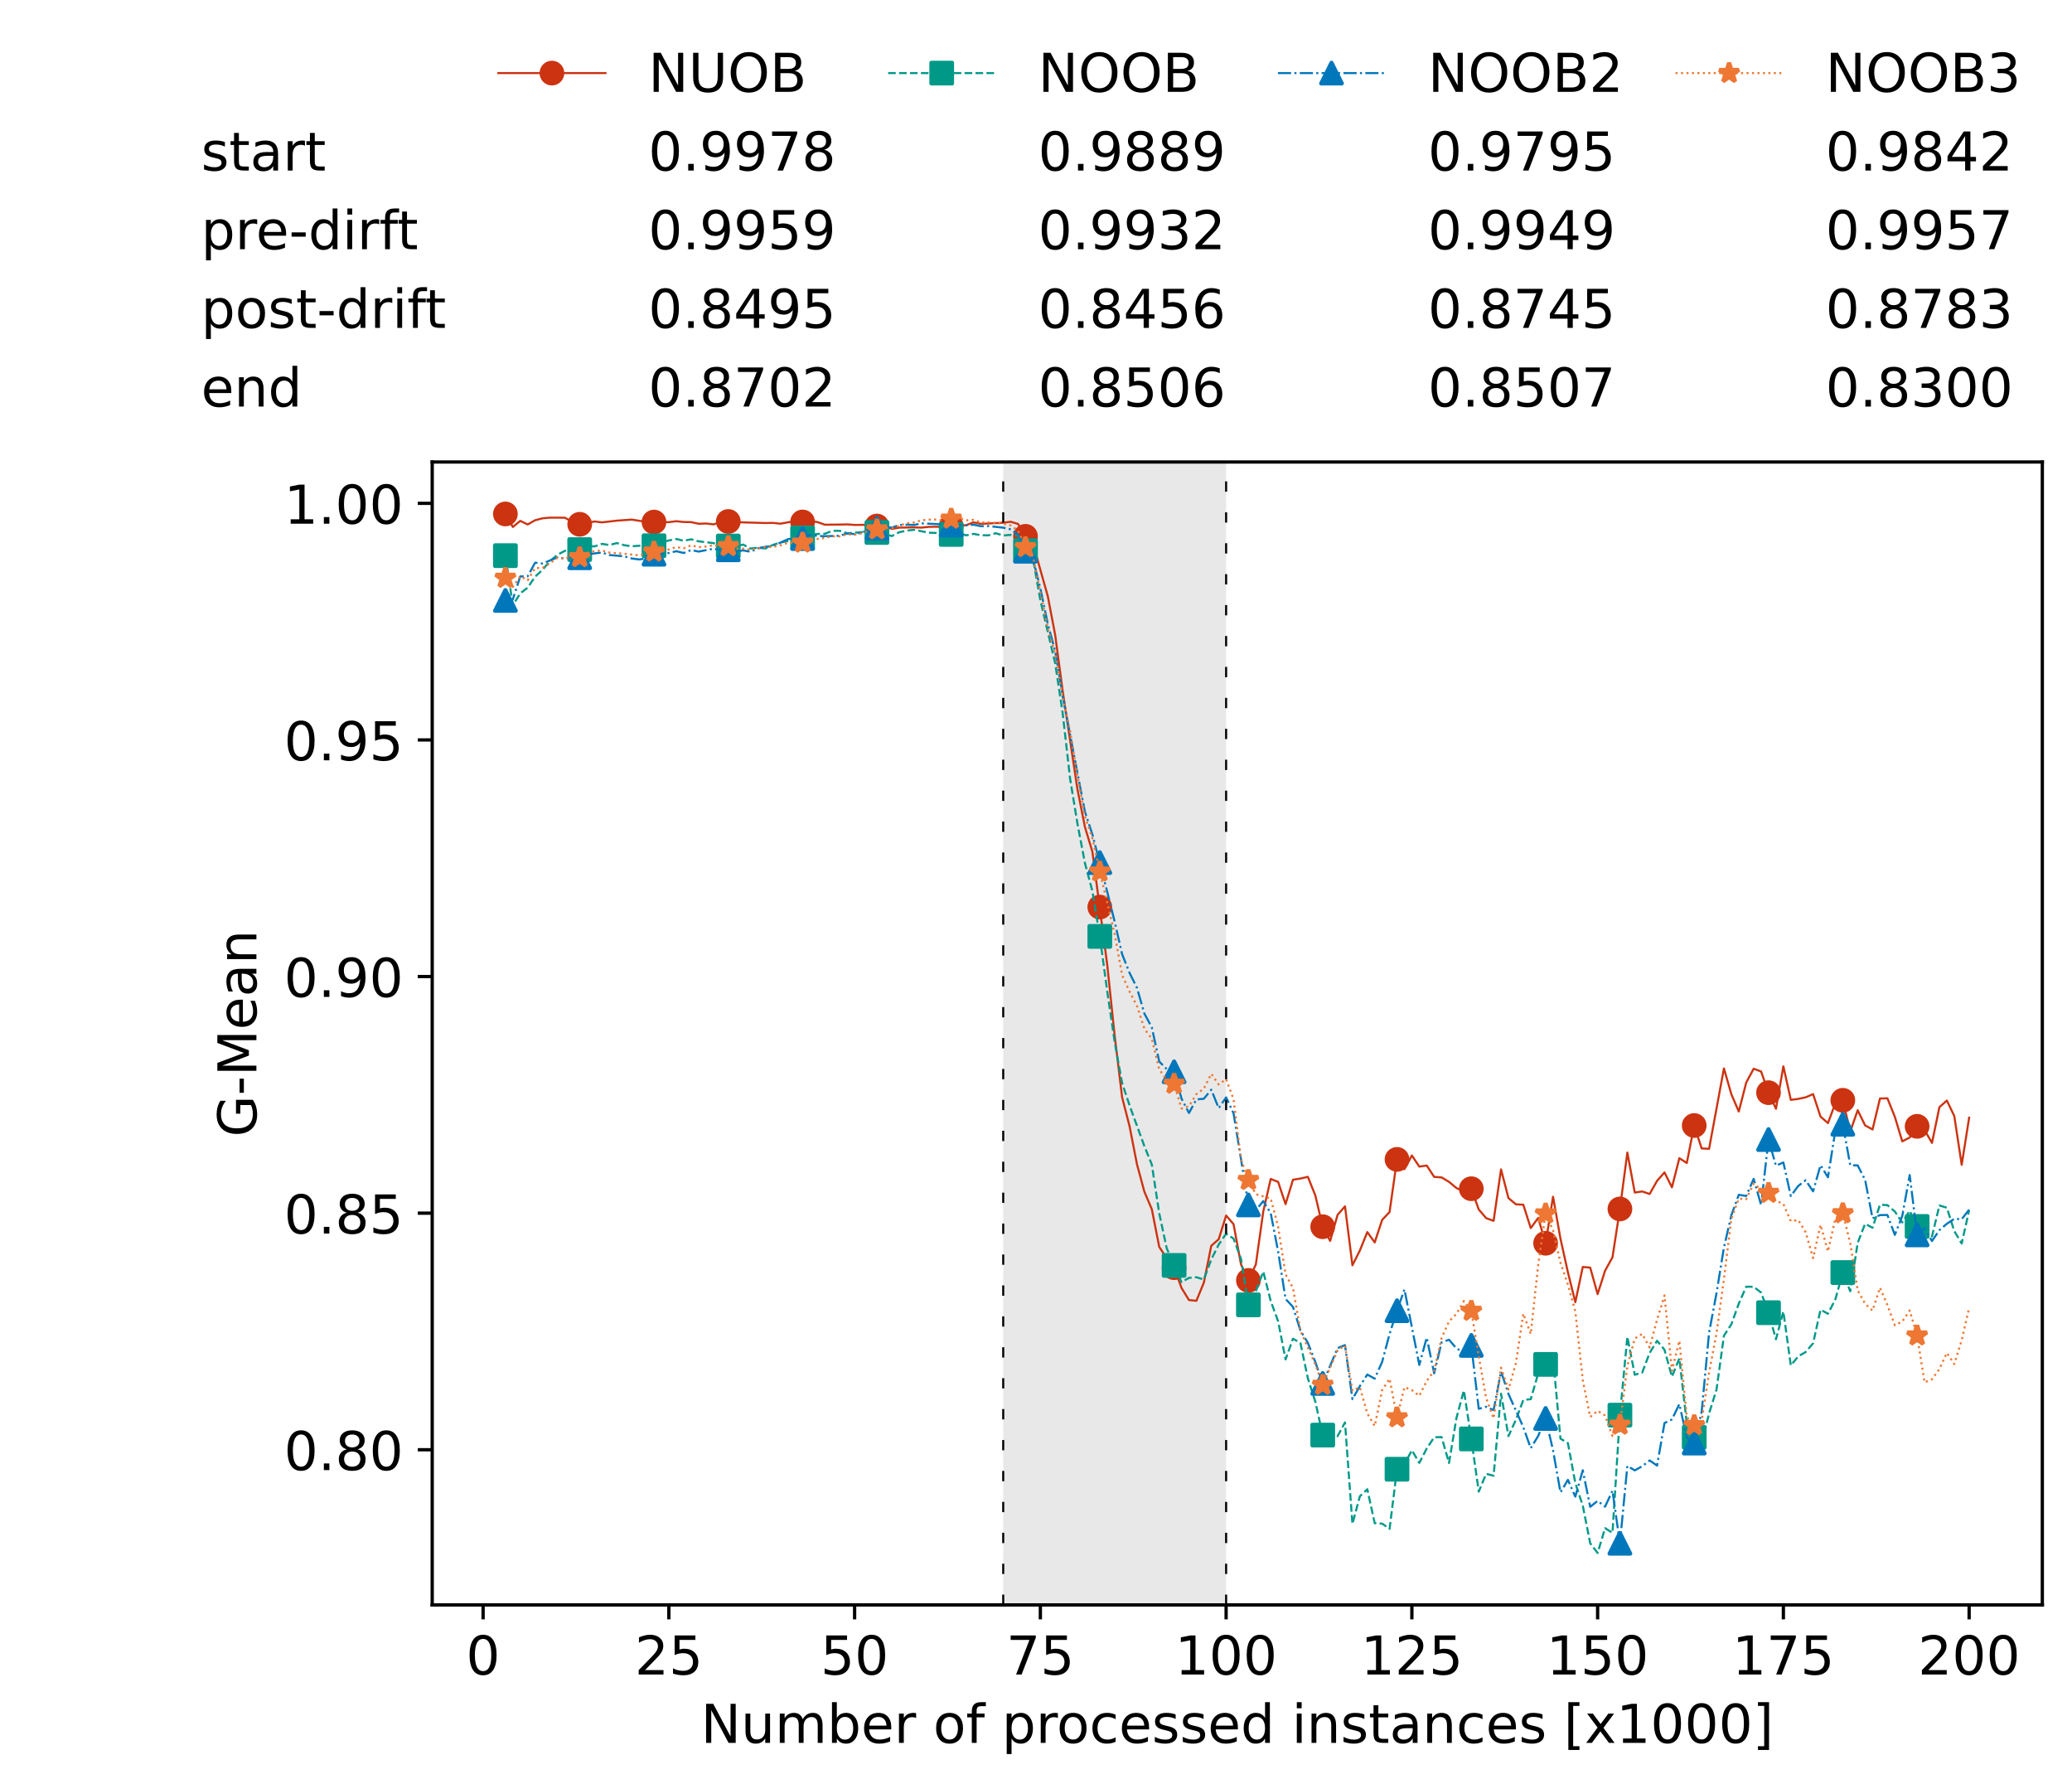 <?xml version="1.0" encoding="utf-8" standalone="no"?>
<!DOCTYPE svg PUBLIC "-//W3C//DTD SVG 1.1//EN"
  "http://www.w3.org/Graphics/SVG/1.1/DTD/svg11.dtd">
<!-- Created with matplotlib (https://matplotlib.org/) -->
<svg height="432.615pt" version="1.1" viewBox="0 0 502.65 432.615" width="502.65pt" xmlns="http://www.w3.org/2000/svg" xmlns:xlink="http://www.w3.org/1999/xlink">
 <defs>
  <style type="text/css">*{stroke-linecap:butt;stroke-linejoin:round;}</style>
 </defs>
 <g id="figure_1">
  <g id="patch_1">
   <path d="M 0 432.615 
L 502.65 432.615 
L 502.65 0 
L 0 0 
z
" style="fill:#ffffff;"/>
  </g>
  <g id="axes_1">
   <g id="patch_2">
    <path d="M 104.85 389.252 
L 495.45 389.252 
L 495.45 112.052 
L 104.85 112.052 
z
" style="fill:#ffffff;"/>
   </g>
   <g id="patch_3">
    <path clip-path="url(#pcb265651cf)" d="M 297.446 389.252 
L 297.446 112.052 
L 243.372 112.052 
L 243.372 389.252 
z
" style="fill:#d3d3d3;opacity:0.5;"/>
   </g>
   <g id="matplotlib.axis_1">
    <g id="xtick_1">
     <g id="line2d_1">
      <defs>
       <path d="M 0 0 
L 0 3.5 
" id="m9a0eec5d77" style="stroke:#000000;stroke-width:0.8;"/>
      </defs>
      <g>
       <use style="stroke:#000000;stroke-width:0.8;" x="117.197" xlink:href="#m9a0eec5d77" y="389.252"/>
      </g>
     </g>
     <g id="text_1">
      <!-- 0 -->
      <g transform="translate(113.061 406.13)scale(0.13 -0.13)">
       <defs>
        <path d="M 31.781 66.406 
Q 24.172 66.406 20.328 58.906 
Q 16.5 51.422 16.5 36.375 
Q 16.5 21.391 20.328 13.891 
Q 24.172 6.391 31.781 6.391 
Q 39.453 6.391 43.281 13.891 
Q 47.125 21.391 47.125 36.375 
Q 47.125 51.422 43.281 58.906 
Q 39.453 66.406 31.781 66.406 
z
M 31.781 74.219 
Q 44.047 74.219 50.516 64.516 
Q 56.984 54.828 56.984 36.375 
Q 56.984 17.969 50.516 8.266 
Q 44.047 -1.422 31.781 -1.422 
Q 19.531 -1.422 13.062 8.266 
Q 6.594 17.969 6.594 36.375 
Q 6.594 54.828 13.062 64.516 
Q 19.531 74.219 31.781 74.219 
z
" id="DejaVuSans-48"/>
       </defs>
       <use xlink:href="#DejaVuSans-48"/>
      </g>
     </g>
    </g>
    <g id="xtick_2">
     <g id="line2d_2">
      <g>
       <use style="stroke:#000000;stroke-width:0.8;" x="162.259" xlink:href="#m9a0eec5d77" y="389.252"/>
      </g>
     </g>
     <g id="text_2">
      <!-- 25 -->
      <g transform="translate(153.988 406.13)scale(0.13 -0.13)">
       <defs>
        <path d="M 19.188 8.297 
L 53.609 8.297 
L 53.609 0 
L 7.328 0 
L 7.328 8.297 
Q 12.938 14.109 22.625 23.891 
Q 32.328 33.688 34.812 36.531 
Q 39.547 41.844 41.422 45.531 
Q 43.312 49.219 43.312 52.781 
Q 43.312 58.594 39.234 62.25 
Q 35.156 65.922 28.609 65.922 
Q 23.969 65.922 18.812 64.312 
Q 13.672 62.703 7.812 59.422 
L 7.812 69.391 
Q 13.766 71.781 18.938 73 
Q 24.125 74.219 28.422 74.219 
Q 39.75 74.219 46.484 68.547 
Q 53.219 62.891 53.219 53.422 
Q 53.219 48.922 51.531 44.891 
Q 49.859 40.875 45.406 35.406 
Q 44.188 33.984 37.641 27.219 
Q 31.109 20.453 19.188 8.297 
z
" id="DejaVuSans-50"/>
        <path d="M 10.797 72.906 
L 49.516 72.906 
L 49.516 64.594 
L 19.828 64.594 
L 19.828 46.734 
Q 21.969 47.469 24.109 47.828 
Q 26.266 48.188 28.422 48.188 
Q 40.625 48.188 47.75 41.5 
Q 54.891 34.812 54.891 23.391 
Q 54.891 11.625 47.562 5.094 
Q 40.234 -1.422 26.906 -1.422 
Q 22.312 -1.422 17.547 -0.641 
Q 12.797 0.141 7.719 1.703 
L 7.719 11.625 
Q 12.109 9.234 16.797 8.062 
Q 21.484 6.891 26.703 6.891 
Q 35.156 6.891 40.078 11.328 
Q 45.016 15.766 45.016 23.391 
Q 45.016 31 40.078 35.438 
Q 35.156 39.891 26.703 39.891 
Q 22.75 39.891 18.812 39.016 
Q 14.891 38.141 10.797 36.281 
z
" id="DejaVuSans-53"/>
       </defs>
       <use xlink:href="#DejaVuSans-50"/>
       <use x="63.623" xlink:href="#DejaVuSans-53"/>
      </g>
     </g>
    </g>
    <g id="xtick_3">
     <g id="line2d_3">
      <g>
       <use style="stroke:#000000;stroke-width:0.8;" x="207.322" xlink:href="#m9a0eec5d77" y="389.252"/>
      </g>
     </g>
     <g id="text_3">
      <!-- 50 -->
      <g transform="translate(199.05 406.13)scale(0.13 -0.13)">
       <use xlink:href="#DejaVuSans-53"/>
       <use x="63.623" xlink:href="#DejaVuSans-48"/>
      </g>
     </g>
    </g>
    <g id="xtick_4">
     <g id="line2d_4">
      <g>
       <use style="stroke:#000000;stroke-width:0.8;" x="252.384" xlink:href="#m9a0eec5d77" y="389.252"/>
      </g>
     </g>
     <g id="text_4">
      <!-- 75 -->
      <g transform="translate(244.113 406.13)scale(0.13 -0.13)">
       <defs>
        <path d="M 8.203 72.906 
L 55.078 72.906 
L 55.078 68.703 
L 28.609 0 
L 18.312 0 
L 43.219 64.594 
L 8.203 64.594 
z
" id="DejaVuSans-55"/>
       </defs>
       <use xlink:href="#DejaVuSans-55"/>
       <use x="63.623" xlink:href="#DejaVuSans-53"/>
      </g>
     </g>
    </g>
    <g id="xtick_5">
     <g id="line2d_5">
      <g>
       <use style="stroke:#000000;stroke-width:0.8;" x="297.446" xlink:href="#m9a0eec5d77" y="389.252"/>
      </g>
     </g>
     <g id="text_5">
      <!-- 100 -->
      <g transform="translate(285.039 406.13)scale(0.13 -0.13)">
       <defs>
        <path d="M 12.406 8.297 
L 28.516 8.297 
L 28.516 63.922 
L 10.984 60.406 
L 10.984 69.391 
L 28.422 72.906 
L 38.281 72.906 
L 38.281 8.297 
L 54.391 8.297 
L 54.391 0 
L 12.406 0 
z
" id="DejaVuSans-49"/>
       </defs>
       <use xlink:href="#DejaVuSans-49"/>
       <use x="63.623" xlink:href="#DejaVuSans-48"/>
       <use x="127.246" xlink:href="#DejaVuSans-48"/>
      </g>
     </g>
    </g>
    <g id="xtick_6">
     <g id="line2d_6">
      <g>
       <use style="stroke:#000000;stroke-width:0.8;" x="342.509" xlink:href="#m9a0eec5d77" y="389.252"/>
      </g>
     </g>
     <g id="text_6">
      <!-- 125 -->
      <g transform="translate(330.102 406.13)scale(0.13 -0.13)">
       <use xlink:href="#DejaVuSans-49"/>
       <use x="63.623" xlink:href="#DejaVuSans-50"/>
       <use x="127.246" xlink:href="#DejaVuSans-53"/>
      </g>
     </g>
    </g>
    <g id="xtick_7">
     <g id="line2d_7">
      <g>
       <use style="stroke:#000000;stroke-width:0.8;" x="387.571" xlink:href="#m9a0eec5d77" y="389.252"/>
      </g>
     </g>
     <g id="text_7">
      <!-- 150 -->
      <g transform="translate(375.164 406.13)scale(0.13 -0.13)">
       <use xlink:href="#DejaVuSans-49"/>
       <use x="63.623" xlink:href="#DejaVuSans-53"/>
       <use x="127.246" xlink:href="#DejaVuSans-48"/>
      </g>
     </g>
    </g>
    <g id="xtick_8">
     <g id="line2d_8">
      <g>
       <use style="stroke:#000000;stroke-width:0.8;" x="432.633" xlink:href="#m9a0eec5d77" y="389.252"/>
      </g>
     </g>
     <g id="text_8">
      <!-- 175 -->
      <g transform="translate(420.226 406.13)scale(0.13 -0.13)">
       <use xlink:href="#DejaVuSans-49"/>
       <use x="63.623" xlink:href="#DejaVuSans-55"/>
       <use x="127.246" xlink:href="#DejaVuSans-53"/>
      </g>
     </g>
    </g>
    <g id="xtick_9">
     <g id="line2d_9">
      <g>
       <use style="stroke:#000000;stroke-width:0.8;" x="477.695" xlink:href="#m9a0eec5d77" y="389.252"/>
      </g>
     </g>
     <g id="text_9">
      <!-- 200 -->
      <g transform="translate(465.289 406.13)scale(0.13 -0.13)">
       <use xlink:href="#DejaVuSans-50"/>
       <use x="63.623" xlink:href="#DejaVuSans-48"/>
       <use x="127.246" xlink:href="#DejaVuSans-48"/>
      </g>
     </g>
    </g>
    <g id="text_10">
     <!-- Number of processed instances [x1000] -->
     <g transform="translate(170.025 422.711)scale(0.13 -0.13)">
      <defs>
       <path d="M 9.812 72.906 
L 23.094 72.906 
L 55.422 11.922 
L 55.422 72.906 
L 64.984 72.906 
L 64.984 0 
L 51.703 0 
L 19.391 60.984 
L 19.391 0 
L 9.812 0 
z
" id="DejaVuSans-78"/>
       <path d="M 8.5 21.578 
L 8.5 54.688 
L 17.484 54.688 
L 17.484 21.922 
Q 17.484 14.156 20.5 10.266 
Q 23.531 6.391 29.594 6.391 
Q 36.859 6.391 41.078 11.031 
Q 45.312 15.672 45.312 23.688 
L 45.312 54.688 
L 54.297 54.688 
L 54.297 0 
L 45.312 0 
L 45.312 8.406 
Q 42.047 3.422 37.719 1 
Q 33.406 -1.422 27.688 -1.422 
Q 18.266 -1.422 13.375 4.438 
Q 8.5 10.297 8.5 21.578 
z
M 31.109 56 
z
" id="DejaVuSans-117"/>
       <path d="M 52 44.188 
Q 55.375 50.25 60.062 53.125 
Q 64.75 56 71.094 56 
Q 79.641 56 84.281 50.016 
Q 88.922 44.047 88.922 33.016 
L 88.922 0 
L 79.891 0 
L 79.891 32.719 
Q 79.891 40.578 77.094 44.375 
Q 74.312 48.188 68.609 48.188 
Q 61.625 48.188 57.562 43.547 
Q 53.516 38.922 53.516 30.906 
L 53.516 0 
L 44.484 0 
L 44.484 32.719 
Q 44.484 40.625 41.703 44.406 
Q 38.922 48.188 33.109 48.188 
Q 26.219 48.188 22.156 43.531 
Q 18.109 38.875 18.109 30.906 
L 18.109 0 
L 9.078 0 
L 9.078 54.688 
L 18.109 54.688 
L 18.109 46.188 
Q 21.188 51.219 25.484 53.609 
Q 29.781 56 35.688 56 
Q 41.656 56 45.828 52.969 
Q 50 49.953 52 44.188 
z
" id="DejaVuSans-109"/>
       <path d="M 48.688 27.297 
Q 48.688 37.203 44.609 42.844 
Q 40.531 48.484 33.406 48.484 
Q 26.266 48.484 22.188 42.844 
Q 18.109 37.203 18.109 27.297 
Q 18.109 17.391 22.188 11.75 
Q 26.266 6.109 33.406 6.109 
Q 40.531 6.109 44.609 11.75 
Q 48.688 17.391 48.688 27.297 
z
M 18.109 46.391 
Q 20.953 51.266 25.266 53.625 
Q 29.594 56 35.594 56 
Q 45.562 56 51.781 48.094 
Q 58.016 40.188 58.016 27.297 
Q 58.016 14.406 51.781 6.484 
Q 45.562 -1.422 35.594 -1.422 
Q 29.594 -1.422 25.266 0.953 
Q 20.953 3.328 18.109 8.203 
L 18.109 0 
L 9.078 0 
L 9.078 75.984 
L 18.109 75.984 
z
" id="DejaVuSans-98"/>
       <path d="M 56.203 29.594 
L 56.203 25.203 
L 14.891 25.203 
Q 15.484 15.922 20.484 11.062 
Q 25.484 6.203 34.422 6.203 
Q 39.594 6.203 44.453 7.469 
Q 49.312 8.734 54.109 11.281 
L 54.109 2.781 
Q 49.266 0.734 44.188 -0.344 
Q 39.109 -1.422 33.891 -1.422 
Q 20.797 -1.422 13.156 6.188 
Q 5.516 13.812 5.516 26.812 
Q 5.516 40.234 12.766 48.109 
Q 20.016 56 32.328 56 
Q 43.359 56 49.781 48.891 
Q 56.203 41.797 56.203 29.594 
z
M 47.219 32.234 
Q 47.125 39.594 43.094 43.984 
Q 39.062 48.391 32.422 48.391 
Q 24.906 48.391 20.391 44.141 
Q 15.875 39.891 15.188 32.172 
z
" id="DejaVuSans-101"/>
       <path d="M 41.109 46.297 
Q 39.594 47.172 37.812 47.578 
Q 36.031 48 33.891 48 
Q 26.266 48 22.188 43.047 
Q 18.109 38.094 18.109 28.812 
L 18.109 0 
L 9.078 0 
L 9.078 54.688 
L 18.109 54.688 
L 18.109 46.188 
Q 20.953 51.172 25.484 53.578 
Q 30.031 56 36.531 56 
Q 37.453 56 38.578 55.875 
Q 39.703 55.766 41.062 55.516 
z
" id="DejaVuSans-114"/>
       <path id="DejaVuSans-32"/>
       <path d="M 30.609 48.391 
Q 23.391 48.391 19.188 42.75 
Q 14.984 37.109 14.984 27.297 
Q 14.984 17.484 19.156 11.844 
Q 23.344 6.203 30.609 6.203 
Q 37.797 6.203 41.984 11.859 
Q 46.188 17.531 46.188 27.297 
Q 46.188 37.016 41.984 42.703 
Q 37.797 48.391 30.609 48.391 
z
M 30.609 56 
Q 42.328 56 49.016 48.375 
Q 55.719 40.766 55.719 27.297 
Q 55.719 13.875 49.016 6.219 
Q 42.328 -1.422 30.609 -1.422 
Q 18.844 -1.422 12.172 6.219 
Q 5.516 13.875 5.516 27.297 
Q 5.516 40.766 12.172 48.375 
Q 18.844 56 30.609 56 
z
" id="DejaVuSans-111"/>
       <path d="M 37.109 75.984 
L 37.109 68.5 
L 28.516 68.5 
Q 23.688 68.5 21.797 66.547 
Q 19.922 64.594 19.922 59.516 
L 19.922 54.688 
L 34.719 54.688 
L 34.719 47.703 
L 19.922 47.703 
L 19.922 0 
L 10.891 0 
L 10.891 47.703 
L 2.297 47.703 
L 2.297 54.688 
L 10.891 54.688 
L 10.891 58.5 
Q 10.891 67.625 15.141 71.797 
Q 19.391 75.984 28.609 75.984 
z
" id="DejaVuSans-102"/>
       <path d="M 18.109 8.203 
L 18.109 -20.797 
L 9.078 -20.797 
L 9.078 54.688 
L 18.109 54.688 
L 18.109 46.391 
Q 20.953 51.266 25.266 53.625 
Q 29.594 56 35.594 56 
Q 45.562 56 51.781 48.094 
Q 58.016 40.188 58.016 27.297 
Q 58.016 14.406 51.781 6.484 
Q 45.562 -1.422 35.594 -1.422 
Q 29.594 -1.422 25.266 0.953 
Q 20.953 3.328 18.109 8.203 
z
M 48.688 27.297 
Q 48.688 37.203 44.609 42.844 
Q 40.531 48.484 33.406 48.484 
Q 26.266 48.484 22.188 42.844 
Q 18.109 37.203 18.109 27.297 
Q 18.109 17.391 22.188 11.75 
Q 26.266 6.109 33.406 6.109 
Q 40.531 6.109 44.609 11.75 
Q 48.688 17.391 48.688 27.297 
z
" id="DejaVuSans-112"/>
       <path d="M 48.781 52.594 
L 48.781 44.188 
Q 44.969 46.297 41.141 47.344 
Q 37.312 48.391 33.406 48.391 
Q 24.656 48.391 19.812 42.844 
Q 14.984 37.312 14.984 27.297 
Q 14.984 17.281 19.812 11.734 
Q 24.656 6.203 33.406 6.203 
Q 37.312 6.203 41.141 7.25 
Q 44.969 8.297 48.781 10.406 
L 48.781 2.094 
Q 45.016 0.344 40.984 -0.531 
Q 36.969 -1.422 32.422 -1.422 
Q 20.062 -1.422 12.781 6.344 
Q 5.516 14.109 5.516 27.297 
Q 5.516 40.672 12.859 48.328 
Q 20.219 56 33.016 56 
Q 37.156 56 41.109 55.141 
Q 45.062 54.297 48.781 52.594 
z
" id="DejaVuSans-99"/>
       <path d="M 44.281 53.078 
L 44.281 44.578 
Q 40.484 46.531 36.375 47.5 
Q 32.281 48.484 27.875 48.484 
Q 21.188 48.484 17.844 46.438 
Q 14.5 44.391 14.5 40.281 
Q 14.5 37.156 16.891 35.375 
Q 19.281 33.594 26.516 31.984 
L 29.594 31.297 
Q 39.156 29.25 43.188 25.516 
Q 47.219 21.781 47.219 15.094 
Q 47.219 7.469 41.188 3.016 
Q 35.156 -1.422 24.609 -1.422 
Q 20.219 -1.422 15.453 -0.562 
Q 10.688 0.297 5.422 2 
L 5.422 11.281 
Q 10.406 8.688 15.234 7.391 
Q 20.062 6.109 24.812 6.109 
Q 31.156 6.109 34.562 8.281 
Q 37.984 10.453 37.984 14.406 
Q 37.984 18.062 35.516 20.016 
Q 33.062 21.969 24.703 23.781 
L 21.578 24.516 
Q 13.234 26.266 9.516 29.906 
Q 5.812 33.547 5.812 39.891 
Q 5.812 47.609 11.281 51.797 
Q 16.75 56 26.812 56 
Q 31.781 56 36.172 55.266 
Q 40.578 54.547 44.281 53.078 
z
" id="DejaVuSans-115"/>
       <path d="M 45.406 46.391 
L 45.406 75.984 
L 54.391 75.984 
L 54.391 0 
L 45.406 0 
L 45.406 8.203 
Q 42.578 3.328 38.25 0.953 
Q 33.938 -1.422 27.875 -1.422 
Q 17.969 -1.422 11.734 6.484 
Q 5.516 14.406 5.516 27.297 
Q 5.516 40.188 11.734 48.094 
Q 17.969 56 27.875 56 
Q 33.938 56 38.25 53.625 
Q 42.578 51.266 45.406 46.391 
z
M 14.797 27.297 
Q 14.797 17.391 18.875 11.75 
Q 22.953 6.109 30.078 6.109 
Q 37.203 6.109 41.297 11.75 
Q 45.406 17.391 45.406 27.297 
Q 45.406 37.203 41.297 42.844 
Q 37.203 48.484 30.078 48.484 
Q 22.953 48.484 18.875 42.844 
Q 14.797 37.203 14.797 27.297 
z
" id="DejaVuSans-100"/>
       <path d="M 9.422 54.688 
L 18.406 54.688 
L 18.406 0 
L 9.422 0 
z
M 9.422 75.984 
L 18.406 75.984 
L 18.406 64.594 
L 9.422 64.594 
z
" id="DejaVuSans-105"/>
       <path d="M 54.891 33.016 
L 54.891 0 
L 45.906 0 
L 45.906 32.719 
Q 45.906 40.484 42.875 44.328 
Q 39.844 48.188 33.797 48.188 
Q 26.516 48.188 22.312 43.547 
Q 18.109 38.922 18.109 30.906 
L 18.109 0 
L 9.078 0 
L 9.078 54.688 
L 18.109 54.688 
L 18.109 46.188 
Q 21.344 51.125 25.703 53.562 
Q 30.078 56 35.797 56 
Q 45.219 56 50.047 50.172 
Q 54.891 44.344 54.891 33.016 
z
" id="DejaVuSans-110"/>
       <path d="M 18.312 70.219 
L 18.312 54.688 
L 36.812 54.688 
L 36.812 47.703 
L 18.312 47.703 
L 18.312 18.016 
Q 18.312 11.328 20.141 9.422 
Q 21.969 7.516 27.594 7.516 
L 36.812 7.516 
L 36.812 0 
L 27.594 0 
Q 17.188 0 13.234 3.875 
Q 9.281 7.766 9.281 18.016 
L 9.281 47.703 
L 2.688 47.703 
L 2.688 54.688 
L 9.281 54.688 
L 9.281 70.219 
z
" id="DejaVuSans-116"/>
       <path d="M 34.281 27.484 
Q 23.391 27.484 19.188 25 
Q 14.984 22.516 14.984 16.5 
Q 14.984 11.719 18.141 8.906 
Q 21.297 6.109 26.703 6.109 
Q 34.188 6.109 38.703 11.406 
Q 43.219 16.703 43.219 25.484 
L 43.219 27.484 
z
M 52.203 31.203 
L 52.203 0 
L 43.219 0 
L 43.219 8.297 
Q 40.141 3.328 35.547 0.953 
Q 30.953 -1.422 24.312 -1.422 
Q 15.922 -1.422 10.953 3.297 
Q 6 8.016 6 15.922 
Q 6 25.141 12.172 29.828 
Q 18.359 34.516 30.609 34.516 
L 43.219 34.516 
L 43.219 35.406 
Q 43.219 41.609 39.141 45 
Q 35.062 48.391 27.688 48.391 
Q 23 48.391 18.547 47.266 
Q 14.109 46.141 10.016 43.891 
L 10.016 52.203 
Q 14.938 54.109 19.578 55.047 
Q 24.219 56 28.609 56 
Q 40.484 56 46.344 49.844 
Q 52.203 43.703 52.203 31.203 
z
" id="DejaVuSans-97"/>
       <path d="M 8.594 75.984 
L 29.297 75.984 
L 29.297 69 
L 17.578 69 
L 17.578 -6.203 
L 29.297 -6.203 
L 29.297 -13.188 
L 8.594 -13.188 
z
" id="DejaVuSans-91"/>
       <path d="M 54.891 54.688 
L 35.109 28.078 
L 55.906 0 
L 45.312 0 
L 29.391 21.484 
L 13.484 0 
L 2.875 0 
L 24.125 28.609 
L 4.688 54.688 
L 15.281 54.688 
L 29.781 35.203 
L 44.281 54.688 
z
" id="DejaVuSans-120"/>
       <path d="M 30.422 75.984 
L 30.422 -13.188 
L 9.719 -13.188 
L 9.719 -6.203 
L 21.391 -6.203 
L 21.391 69 
L 9.719 69 
L 9.719 75.984 
z
" id="DejaVuSans-93"/>
      </defs>
      <use xlink:href="#DejaVuSans-78"/>
      <use x="74.805" xlink:href="#DejaVuSans-117"/>
      <use x="138.184" xlink:href="#DejaVuSans-109"/>
      <use x="235.596" xlink:href="#DejaVuSans-98"/>
      <use x="299.072" xlink:href="#DejaVuSans-101"/>
      <use x="360.596" xlink:href="#DejaVuSans-114"/>
      <use x="401.709" xlink:href="#DejaVuSans-32"/>
      <use x="433.496" xlink:href="#DejaVuSans-111"/>
      <use x="494.678" xlink:href="#DejaVuSans-102"/>
      <use x="529.883" xlink:href="#DejaVuSans-32"/>
      <use x="561.67" xlink:href="#DejaVuSans-112"/>
      <use x="625.146" xlink:href="#DejaVuSans-114"/>
      <use x="664.01" xlink:href="#DejaVuSans-111"/>
      <use x="725.191" xlink:href="#DejaVuSans-99"/>
      <use x="780.172" xlink:href="#DejaVuSans-101"/>
      <use x="841.695" xlink:href="#DejaVuSans-115"/>
      <use x="893.795" xlink:href="#DejaVuSans-115"/>
      <use x="945.895" xlink:href="#DejaVuSans-101"/>
      <use x="1007.418" xlink:href="#DejaVuSans-100"/>
      <use x="1070.895" xlink:href="#DejaVuSans-32"/>
      <use x="1102.682" xlink:href="#DejaVuSans-105"/>
      <use x="1130.465" xlink:href="#DejaVuSans-110"/>
      <use x="1193.844" xlink:href="#DejaVuSans-115"/>
      <use x="1245.943" xlink:href="#DejaVuSans-116"/>
      <use x="1285.152" xlink:href="#DejaVuSans-97"/>
      <use x="1346.432" xlink:href="#DejaVuSans-110"/>
      <use x="1409.811" xlink:href="#DejaVuSans-99"/>
      <use x="1464.791" xlink:href="#DejaVuSans-101"/>
      <use x="1526.314" xlink:href="#DejaVuSans-115"/>
      <use x="1578.414" xlink:href="#DejaVuSans-32"/>
      <use x="1610.201" xlink:href="#DejaVuSans-91"/>
      <use x="1649.215" xlink:href="#DejaVuSans-120"/>
      <use x="1708.395" xlink:href="#DejaVuSans-49"/>
      <use x="1772.018" xlink:href="#DejaVuSans-48"/>
      <use x="1835.641" xlink:href="#DejaVuSans-48"/>
      <use x="1899.264" xlink:href="#DejaVuSans-48"/>
      <use x="1962.887" xlink:href="#DejaVuSans-93"/>
     </g>
    </g>
   </g>
   <g id="matplotlib.axis_2">
    <g id="ytick_1">
     <g id="line2d_10">
      <defs>
       <path d="M 0 0 
L -3.5 0 
" id="m8c742a56f5" style="stroke:#000000;stroke-width:0.8;"/>
      </defs>
      <g>
       <use style="stroke:#000000;stroke-width:0.8;" x="104.85" xlink:href="#m8c742a56f5" y="351.611"/>
      </g>
     </g>
     <g id="text_11">
      <!-- 0.80 -->
      <g transform="translate(68.905 356.55)scale(0.13 -0.13)">
       <defs>
        <path d="M 10.688 12.406 
L 21 12.406 
L 21 0 
L 10.688 0 
z
" id="DejaVuSans-46"/>
        <path d="M 31.781 34.625 
Q 24.75 34.625 20.719 30.859 
Q 16.703 27.094 16.703 20.516 
Q 16.703 13.922 20.719 10.156 
Q 24.75 6.391 31.781 6.391 
Q 38.812 6.391 42.859 10.172 
Q 46.922 13.969 46.922 20.516 
Q 46.922 27.094 42.891 30.859 
Q 38.875 34.625 31.781 34.625 
z
M 21.922 38.812 
Q 15.578 40.375 12.031 44.719 
Q 8.5 49.078 8.5 55.328 
Q 8.5 64.062 14.719 69.141 
Q 20.953 74.219 31.781 74.219 
Q 42.672 74.219 48.875 69.141 
Q 55.078 64.062 55.078 55.328 
Q 55.078 49.078 51.531 44.719 
Q 48 40.375 41.703 38.812 
Q 48.828 37.156 52.797 32.312 
Q 56.781 27.484 56.781 20.516 
Q 56.781 9.906 50.312 4.234 
Q 43.844 -1.422 31.781 -1.422 
Q 19.734 -1.422 13.25 4.234 
Q 6.781 9.906 6.781 20.516 
Q 6.781 27.484 10.781 32.312 
Q 14.797 37.156 21.922 38.812 
z
M 18.312 54.391 
Q 18.312 48.734 21.844 45.562 
Q 25.391 42.391 31.781 42.391 
Q 38.141 42.391 41.719 45.562 
Q 45.312 48.734 45.312 54.391 
Q 45.312 60.062 41.719 63.234 
Q 38.141 66.406 31.781 66.406 
Q 25.391 66.406 21.844 63.234 
Q 18.312 60.062 18.312 54.391 
z
" id="DejaVuSans-56"/>
       </defs>
       <use xlink:href="#DejaVuSans-48"/>
       <use x="63.623" xlink:href="#DejaVuSans-46"/>
       <use x="95.41" xlink:href="#DejaVuSans-56"/>
       <use x="159.033" xlink:href="#DejaVuSans-48"/>
      </g>
     </g>
    </g>
    <g id="ytick_2">
     <g id="line2d_11">
      <g>
       <use style="stroke:#000000;stroke-width:0.8;" x="104.85" xlink:href="#m8c742a56f5" y="294.228"/>
      </g>
     </g>
     <g id="text_12">
      <!-- 0.85 -->
      <g transform="translate(68.905 299.167)scale(0.13 -0.13)">
       <use xlink:href="#DejaVuSans-48"/>
       <use x="63.623" xlink:href="#DejaVuSans-46"/>
       <use x="95.41" xlink:href="#DejaVuSans-56"/>
       <use x="159.033" xlink:href="#DejaVuSans-53"/>
      </g>
     </g>
    </g>
    <g id="ytick_3">
     <g id="line2d_12">
      <g>
       <use style="stroke:#000000;stroke-width:0.8;" x="104.85" xlink:href="#m8c742a56f5" y="236.845"/>
      </g>
     </g>
     <g id="text_13">
      <!-- 0.90 -->
      <g transform="translate(68.905 241.784)scale(0.13 -0.13)">
       <defs>
        <path d="M 10.984 1.516 
L 10.984 10.5 
Q 14.703 8.734 18.5 7.812 
Q 22.312 6.891 25.984 6.891 
Q 35.75 6.891 40.891 13.453 
Q 46.047 20.016 46.781 33.406 
Q 43.953 29.203 39.594 26.953 
Q 35.25 24.703 29.984 24.703 
Q 19.047 24.703 12.672 31.312 
Q 6.297 37.938 6.297 49.422 
Q 6.297 60.641 12.938 67.422 
Q 19.578 74.219 30.609 74.219 
Q 43.266 74.219 49.922 64.516 
Q 56.594 54.828 56.594 36.375 
Q 56.594 19.141 48.406 8.859 
Q 40.234 -1.422 26.422 -1.422 
Q 22.703 -1.422 18.891 -0.688 
Q 15.094 0.047 10.984 1.516 
z
M 30.609 32.422 
Q 37.25 32.422 41.125 36.953 
Q 45.016 41.5 45.016 49.422 
Q 45.016 57.281 41.125 61.844 
Q 37.25 66.406 30.609 66.406 
Q 23.969 66.406 20.094 61.844 
Q 16.219 57.281 16.219 49.422 
Q 16.219 41.5 20.094 36.953 
Q 23.969 32.422 30.609 32.422 
z
" id="DejaVuSans-57"/>
       </defs>
       <use xlink:href="#DejaVuSans-48"/>
       <use x="63.623" xlink:href="#DejaVuSans-46"/>
       <use x="95.41" xlink:href="#DejaVuSans-57"/>
       <use x="159.033" xlink:href="#DejaVuSans-48"/>
      </g>
     </g>
    </g>
    <g id="ytick_4">
     <g id="line2d_13">
      <g>
       <use style="stroke:#000000;stroke-width:0.8;" x="104.85" xlink:href="#m8c742a56f5" y="179.462"/>
      </g>
     </g>
     <g id="text_14">
      <!-- 0.95 -->
      <g transform="translate(68.905 184.401)scale(0.13 -0.13)">
       <use xlink:href="#DejaVuSans-48"/>
       <use x="63.623" xlink:href="#DejaVuSans-46"/>
       <use x="95.41" xlink:href="#DejaVuSans-57"/>
       <use x="159.033" xlink:href="#DejaVuSans-53"/>
      </g>
     </g>
    </g>
    <g id="ytick_5">
     <g id="line2d_14">
      <g>
       <use style="stroke:#000000;stroke-width:0.8;" x="104.85" xlink:href="#m8c742a56f5" y="122.079"/>
      </g>
     </g>
     <g id="text_15">
      <!-- 1.00 -->
      <g transform="translate(68.905 127.018)scale(0.13 -0.13)">
       <use xlink:href="#DejaVuSans-49"/>
       <use x="63.623" xlink:href="#DejaVuSans-46"/>
       <use x="95.41" xlink:href="#DejaVuSans-48"/>
       <use x="159.033" xlink:href="#DejaVuSans-48"/>
      </g>
     </g>
    </g>
    <g id="text_16">
     <!-- G-Mean -->
     <g transform="translate(62.201 275.744)rotate(-90)scale(0.13 -0.13)">
      <defs>
       <path d="M 59.516 10.406 
L 59.516 29.984 
L 43.406 29.984 
L 43.406 38.094 
L 69.281 38.094 
L 69.281 6.781 
Q 63.578 2.734 56.688 0.656 
Q 49.812 -1.422 42 -1.422 
Q 24.906 -1.422 15.25 8.562 
Q 5.609 18.562 5.609 36.375 
Q 5.609 54.25 15.25 64.234 
Q 24.906 74.219 42 74.219 
Q 49.125 74.219 55.547 72.453 
Q 61.969 70.703 67.391 67.281 
L 67.391 56.781 
Q 61.922 61.422 55.766 63.766 
Q 49.609 66.109 42.828 66.109 
Q 29.438 66.109 22.719 58.641 
Q 16.016 51.172 16.016 36.375 
Q 16.016 21.625 22.719 14.156 
Q 29.438 6.688 42.828 6.688 
Q 48.047 6.688 52.141 7.594 
Q 56.25 8.5 59.516 10.406 
z
" id="DejaVuSans-71"/>
       <path d="M 4.891 31.391 
L 31.203 31.391 
L 31.203 23.391 
L 4.891 23.391 
z
" id="DejaVuSans-45"/>
       <path d="M 9.812 72.906 
L 24.516 72.906 
L 43.109 23.297 
L 61.812 72.906 
L 76.516 72.906 
L 76.516 0 
L 66.891 0 
L 66.891 64.016 
L 48.094 14.016 
L 38.188 14.016 
L 19.391 64.016 
L 19.391 0 
L 9.812 0 
z
" id="DejaVuSans-77"/>
      </defs>
      <use xlink:href="#DejaVuSans-71"/>
      <use x="77.49" xlink:href="#DejaVuSans-45"/>
      <use x="113.574" xlink:href="#DejaVuSans-77"/>
      <use x="199.854" xlink:href="#DejaVuSans-101"/>
      <use x="261.377" xlink:href="#DejaVuSans-97"/>
      <use x="322.656" xlink:href="#DejaVuSans-110"/>
     </g>
    </g>
   </g>
   <g id="line2d_15"/>
   <g id="line2d_16"/>
   <g id="line2d_17"/>
   <g id="line2d_18"/>
   <g id="line2d_19"/>
   <g id="line2d_20">
    <path clip-path="url(#pcb265651cf)" d="M 122.605 124.652 
L 124.407 127.808 
L 126.21 126.327 
L 128.012 127.204 
L 129.815 126.179 
L 131.617 125.705 
L 133.419 125.547 
L 137.024 125.557 
L 138.827 126.562 
L 140.629 127.16 
L 144.234 126.476 
L 146.037 126.69 
L 149.642 126.274 
L 153.247 126.022 
L 156.852 126.588 
L 162.259 126.638 
L 164.062 126.409 
L 165.864 126.6 
L 167.667 126.632 
L 169.469 127.03 
L 171.272 126.965 
L 173.074 127.174 
L 174.877 126.657 
L 176.679 126.473 
L 180.284 126.696 
L 185.692 126.851 
L 187.494 126.818 
L 189.297 127.009 
L 192.902 126.365 
L 194.704 126.592 
L 196.507 126.322 
L 198.309 126.626 
L 200.112 127.256 
L 203.717 127.226 
L 205.519 127.181 
L 207.322 127.31 
L 210.927 127.279 
L 212.729 127.582 
L 214.532 127.58 
L 216.334 128.271 
L 218.137 127.969 
L 221.742 127.904 
L 223.544 127.967 
L 225.347 127.778 
L 227.149 127.746 
L 228.952 127.895 
L 230.754 127.574 
L 234.359 127.385 
L 236.162 126.692 
L 237.964 127.052 
L 243.372 126.78 
L 245.174 126.54 
L 246.976 127.069 
L 248.779 130.077 
L 250.581 131.799 
L 254.186 144.596 
L 255.989 154.06 
L 257.791 167.562 
L 261.396 191.524 
L 263.199 200.594 
L 265.001 206.55 
L 268.606 234.015 
L 270.409 251.178 
L 272.211 266.11 
L 274.014 273.123 
L 275.816 282.357 
L 277.619 289.036 
L 279.421 293.277 
L 281.224 302.416 
L 283.026 305.161 
L 284.829 307.457 
L 286.631 312.379 
L 288.434 315.309 
L 290.236 315.488 
L 292.039 311.093 
L 293.841 302.154 
L 295.644 300.556 
L 297.446 294.804 
L 299.249 296.903 
L 301.051 306.639 
L 302.854 310.55 
L 304.656 306.676 
L 306.459 293.833 
L 308.261 285.936 
L 310.064 286.656 
L 311.866 292.046 
L 313.669 286.131 
L 315.471 285.837 
L 317.274 285.422 
L 319.076 289.906 
L 320.879 297.521 
L 322.681 300.964 
L 324.484 294.644 
L 326.286 292.585 
L 328.089 306.878 
L 329.891 303.297 
L 331.694 298.823 
L 333.496 301.328 
L 335.299 295.862 
L 337.101 293.956 
L 338.904 281.192 
L 340.706 283.562 
L 342.509 280.245 
L 344.311 282.942 
L 346.114 282.679 
L 347.916 285.441 
L 349.719 285.557 
L 351.521 286.646 
L 353.324 288.139 
L 355.126 288.979 
L 356.928 288.307 
L 358.731 293.337 
L 360.533 295.443 
L 362.336 296.092 
L 364.138 283.613 
L 365.941 290.578 
L 367.743 292.086 
L 369.546 292.189 
L 371.348 297.852 
L 373.151 295.388 
L 374.953 301.531 
L 376.756 290.248 
L 378.558 300.433 
L 380.361 308.576 
L 382.163 315.831 
L 383.966 307.281 
L 385.768 307.438 
L 387.571 313.864 
L 389.373 308.207 
L 391.176 304.928 
L 392.978 293.21 
L 394.781 279.537 
L 396.583 289.227 
L 398.386 288.966 
L 400.188 289.584 
L 401.991 286.395 
L 403.793 284.352 
L 405.596 287.968 
L 407.398 280.899 
L 409.201 282.072 
L 411.003 272.98 
L 412.806 278.528 
L 414.608 278.631 
L 418.213 259.128 
L 420.016 265.407 
L 421.818 269.58 
L 423.621 262.547 
L 425.423 259.204 
L 427.226 259.875 
L 429.028 265.009 
L 430.831 268.912 
L 432.633 258.624 
L 434.436 266.751 
L 436.238 266.523 
L 438.041 266.137 
L 439.843 265.357 
L 441.646 270.828 
L 443.448 272.387 
L 445.251 267.548 
L 447.053 266.86 
L 448.856 274.441 
L 450.658 269.277 
L 452.461 272.951 
L 454.263 273.934 
L 456.066 266.427 
L 457.868 266.373 
L 459.671 270.856 
L 461.473 276.817 
L 463.276 275.886 
L 465.078 273.174 
L 466.881 274.06 
L 468.683 277.194 
L 470.485 268.525 
L 472.288 266.919 
L 474.09 270.666 
L 475.893 282.509 
L 477.695 271.075 
L 477.695 271.075 
" style="fill:none;stroke:#cc3311;stroke-linecap:square;stroke-width:0.5;"/>
    <defs>
     <path d="M 0 2.5 
C 0.663 2.5 1.299 2.237 1.768 1.768 
C 2.237 1.299 2.5 0.663 2.5 0 
C 2.5 -0.663 2.237 -1.299 1.768 -1.768 
C 1.299 -2.237 0.663 -2.5 0 -2.5 
C -0.663 -2.5 -1.299 -2.237 -1.768 -1.768 
C -2.237 -1.299 -2.5 -0.663 -2.5 0 
C -2.5 0.663 -2.237 1.299 -1.768 1.768 
C -1.299 2.237 -0.663 2.5 0 2.5 
z
" id="m5c61f55d81" style="stroke:#cc3311;"/>
    </defs>
    <g clip-path="url(#pcb265651cf)">
     <use style="fill:#cc3311;stroke:#cc3311;" x="122.605" xlink:href="#m5c61f55d81" y="124.652"/>
     <use style="fill:#cc3311;stroke:#cc3311;" x="140.629" xlink:href="#m5c61f55d81" y="127.16"/>
     <use style="fill:#cc3311;stroke:#cc3311;" x="158.654" xlink:href="#m5c61f55d81" y="126.618"/>
     <use style="fill:#cc3311;stroke:#cc3311;" x="176.679" xlink:href="#m5c61f55d81" y="126.473"/>
     <use style="fill:#cc3311;stroke:#cc3311;" x="194.704" xlink:href="#m5c61f55d81" y="126.592"/>
     <use style="fill:#cc3311;stroke:#cc3311;" x="212.729" xlink:href="#m5c61f55d81" y="127.582"/>
     <use style="fill:#cc3311;stroke:#cc3311;" x="230.754" xlink:href="#m5c61f55d81" y="127.574"/>
     <use style="fill:#cc3311;stroke:#cc3311;" x="248.779" xlink:href="#m5c61f55d81" y="130.077"/>
     <use style="fill:#cc3311;stroke:#cc3311;" x="266.804" xlink:href="#m5c61f55d81" y="220"/>
     <use style="fill:#cc3311;stroke:#cc3311;" x="284.829" xlink:href="#m5c61f55d81" y="307.457"/>
     <use style="fill:#cc3311;stroke:#cc3311;" x="302.854" xlink:href="#m5c61f55d81" y="310.55"/>
     <use style="fill:#cc3311;stroke:#cc3311;" x="320.879" xlink:href="#m5c61f55d81" y="297.521"/>
     <use style="fill:#cc3311;stroke:#cc3311;" x="338.904" xlink:href="#m5c61f55d81" y="281.192"/>
     <use style="fill:#cc3311;stroke:#cc3311;" x="356.928" xlink:href="#m5c61f55d81" y="288.307"/>
     <use style="fill:#cc3311;stroke:#cc3311;" x="374.953" xlink:href="#m5c61f55d81" y="301.531"/>
     <use style="fill:#cc3311;stroke:#cc3311;" x="392.978" xlink:href="#m5c61f55d81" y="293.21"/>
     <use style="fill:#cc3311;stroke:#cc3311;" x="411.003" xlink:href="#m5c61f55d81" y="272.98"/>
     <use style="fill:#cc3311;stroke:#cc3311;" x="429.028" xlink:href="#m5c61f55d81" y="265.009"/>
     <use style="fill:#cc3311;stroke:#cc3311;" x="447.053" xlink:href="#m5c61f55d81" y="266.86"/>
     <use style="fill:#cc3311;stroke:#cc3311;" x="465.078" xlink:href="#m5c61f55d81" y="273.174"/>
    </g>
   </g>
   <g id="line2d_21"/>
   <g id="line2d_22"/>
   <g id="line2d_23"/>
   <g id="line2d_24"/>
   <g id="line2d_25">
    <path clip-path="url(#pcb265651cf)" d="M 122.605 134.766 
L 124.407 146.798 
L 126.21 143.909 
L 128.012 142.515 
L 129.815 139.86 
L 131.617 138.195 
L 133.419 136.073 
L 135.222 134.564 
L 137.024 133.601 
L 138.827 133.187 
L 140.629 133.3 
L 142.432 132.417 
L 144.234 132.524 
L 146.037 131.912 
L 147.839 132.187 
L 149.642 131.716 
L 151.444 132.235 
L 153.247 132.492 
L 155.049 132.361 
L 156.852 132.497 
L 158.654 132.358 
L 160.457 131.56 
L 162.259 131.076 
L 164.062 130.724 
L 165.864 131.156 
L 167.667 130.798 
L 169.469 131.291 
L 173.074 131.725 
L 174.877 132.376 
L 178.482 132.564 
L 180.284 132.071 
L 182.087 133.046 
L 183.889 132.835 
L 185.692 133.025 
L 187.494 132.166 
L 189.297 131.586 
L 191.099 131.252 
L 192.902 130.635 
L 194.704 130.461 
L 196.507 129.814 
L 198.309 129.495 
L 200.112 129.461 
L 201.914 128.735 
L 203.717 128.735 
L 205.519 129.339 
L 209.124 129.049 
L 210.927 128.631 
L 212.729 129.142 
L 214.532 129.396 
L 216.334 130.024 
L 218.137 129.081 
L 219.939 128.69 
L 221.742 128.499 
L 225.347 129.199 
L 227.149 129.262 
L 228.952 129.571 
L 230.754 129.616 
L 232.557 129.224 
L 234.359 129.845 
L 236.162 129.483 
L 237.964 129.811 
L 239.767 129.843 
L 241.569 129.323 
L 243.372 129.871 
L 245.174 129.728 
L 246.976 129.937 
L 248.779 133.559 
L 250.581 135.459 
L 252.384 145.577 
L 255.989 160.93 
L 257.791 172.957 
L 259.594 188.85 
L 261.396 199.862 
L 263.199 209.355 
L 265.001 216.116 
L 266.804 227.106 
L 268.606 240.453 
L 270.409 252.738 
L 272.211 262.653 
L 274.014 268.081 
L 277.619 277.992 
L 279.421 282.442 
L 281.224 294.296 
L 283.026 302.724 
L 286.631 310.967 
L 288.434 309.923 
L 290.236 309.778 
L 292.039 310.323 
L 293.841 305.472 
L 295.644 301.85 
L 297.446 299.226 
L 299.249 300.399 
L 301.051 305.299 
L 302.854 316.47 
L 304.656 313.197 
L 306.459 308.408 
L 308.261 315.523 
L 310.064 320.471 
L 311.866 329.708 
L 313.669 324.676 
L 315.471 325.719 
L 317.274 334.299 
L 319.076 339.91 
L 320.879 348.057 
L 324.484 348.318 
L 326.286 344.989 
L 328.089 369.597 
L 329.891 362.903 
L 331.694 361.195 
L 333.496 369.436 
L 335.299 369.532 
L 337.101 370.802 
L 338.904 356.339 
L 340.706 355.108 
L 342.509 351.733 
L 344.311 354.799 
L 346.114 351.317 
L 347.916 348.592 
L 349.719 348.533 
L 351.521 354.826 
L 353.324 343.891 
L 355.126 337.232 
L 356.928 348.99 
L 358.731 361.772 
L 360.533 357.451 
L 362.336 357.916 
L 364.138 338.007 
L 365.941 348.307 
L 367.743 344.333 
L 369.546 339.537 
L 371.348 339.347 
L 373.151 333.132 
L 374.953 330.91 
L 376.756 329.252 
L 378.558 348.931 
L 380.361 349.989 
L 382.163 359.718 
L 383.966 365.159 
L 385.768 374.298 
L 387.571 376.652 
L 389.373 370.628 
L 391.176 371.764 
L 392.978 343.218 
L 394.781 324.224 
L 396.583 333.439 
L 398.386 332.893 
L 400.188 328.131 
L 401.991 325.186 
L 403.793 327.359 
L 405.596 333.892 
L 407.398 329.435 
L 409.201 345.245 
L 411.003 348.583 
L 412.806 350.141 
L 414.608 342.776 
L 416.411 337.046 
L 418.213 323.955 
L 420.016 321.173 
L 421.818 316.155 
L 423.621 312.065 
L 425.423 312.093 
L 427.226 313.485 
L 429.028 318.373 
L 430.831 324.81 
L 432.633 318.1 
L 434.436 331.177 
L 436.238 328.947 
L 438.041 327.912 
L 439.843 325.79 
L 441.646 317.637 
L 443.448 318.631 
L 445.251 315.104 
L 447.053 308.644 
L 448.856 313.171 
L 450.658 301.433 
L 452.461 296.805 
L 454.263 297.775 
L 456.066 292.179 
L 457.868 292.287 
L 459.671 293.838 
L 461.473 296.488 
L 463.276 293.658 
L 465.078 297.454 
L 466.881 298.567 
L 468.683 299.89 
L 470.485 292.371 
L 472.288 292.909 
L 474.09 298.576 
L 475.893 301.593 
L 477.695 293.512 
L 477.695 293.512 
" style="fill:none;stroke:#009988;stroke-dasharray:1.85,0.8;stroke-dashoffset:0;stroke-width:0.5;"/>
    <defs>
     <path d="M -2.5 2.5 
L 2.5 2.5 
L 2.5 -2.5 
L -2.5 -2.5 
z
" id="m1939133a24" style="stroke:#009988;stroke-linejoin:miter;"/>
    </defs>
    <g clip-path="url(#pcb265651cf)">
     <use style="fill:#009988;stroke:#009988;stroke-linejoin:miter;" x="122.605" xlink:href="#m1939133a24" y="134.766"/>
     <use style="fill:#009988;stroke:#009988;stroke-linejoin:miter;" x="140.629" xlink:href="#m1939133a24" y="133.3"/>
     <use style="fill:#009988;stroke:#009988;stroke-linejoin:miter;" x="158.654" xlink:href="#m1939133a24" y="132.358"/>
     <use style="fill:#009988;stroke:#009988;stroke-linejoin:miter;" x="176.679" xlink:href="#m1939133a24" y="132.434"/>
     <use style="fill:#009988;stroke:#009988;stroke-linejoin:miter;" x="194.704" xlink:href="#m1939133a24" y="130.461"/>
     <use style="fill:#009988;stroke:#009988;stroke-linejoin:miter;" x="212.729" xlink:href="#m1939133a24" y="129.142"/>
     <use style="fill:#009988;stroke:#009988;stroke-linejoin:miter;" x="230.754" xlink:href="#m1939133a24" y="129.616"/>
     <use style="fill:#009988;stroke:#009988;stroke-linejoin:miter;" x="248.779" xlink:href="#m1939133a24" y="133.559"/>
     <use style="fill:#009988;stroke:#009988;stroke-linejoin:miter;" x="266.804" xlink:href="#m1939133a24" y="227.106"/>
     <use style="fill:#009988;stroke:#009988;stroke-linejoin:miter;" x="284.829" xlink:href="#m1939133a24" y="306.903"/>
     <use style="fill:#009988;stroke:#009988;stroke-linejoin:miter;" x="302.854" xlink:href="#m1939133a24" y="316.47"/>
     <use style="fill:#009988;stroke:#009988;stroke-linejoin:miter;" x="320.879" xlink:href="#m1939133a24" y="348.057"/>
     <use style="fill:#009988;stroke:#009988;stroke-linejoin:miter;" x="338.904" xlink:href="#m1939133a24" y="356.339"/>
     <use style="fill:#009988;stroke:#009988;stroke-linejoin:miter;" x="356.928" xlink:href="#m1939133a24" y="348.99"/>
     <use style="fill:#009988;stroke:#009988;stroke-linejoin:miter;" x="374.953" xlink:href="#m1939133a24" y="330.91"/>
     <use style="fill:#009988;stroke:#009988;stroke-linejoin:miter;" x="392.978" xlink:href="#m1939133a24" y="343.218"/>
     <use style="fill:#009988;stroke:#009988;stroke-linejoin:miter;" x="411.003" xlink:href="#m1939133a24" y="348.583"/>
     <use style="fill:#009988;stroke:#009988;stroke-linejoin:miter;" x="429.028" xlink:href="#m1939133a24" y="318.373"/>
     <use style="fill:#009988;stroke:#009988;stroke-linejoin:miter;" x="447.053" xlink:href="#m1939133a24" y="308.644"/>
     <use style="fill:#009988;stroke:#009988;stroke-linejoin:miter;" x="465.078" xlink:href="#m1939133a24" y="297.454"/>
    </g>
   </g>
   <g id="line2d_26"/>
   <g id="line2d_27"/>
   <g id="line2d_28"/>
   <g id="line2d_29"/>
   <g id="line2d_30">
    <path clip-path="url(#pcb265651cf)" d="M 122.605 145.627 
L 124.407 145.369 
L 126.21 139.808 
L 128.012 139.757 
L 129.815 136.473 
L 131.617 136.675 
L 135.222 135.189 
L 137.024 135.45 
L 138.827 135.103 
L 140.629 135.277 
L 142.432 134.441 
L 146.037 134.006 
L 147.839 134.607 
L 151.444 134.931 
L 153.247 135.451 
L 155.049 135.684 
L 156.852 135.44 
L 158.654 134.421 
L 160.457 134.373 
L 162.259 134.107 
L 164.062 133.691 
L 165.864 134.118 
L 167.667 133.401 
L 169.469 133.78 
L 173.074 133.084 
L 174.877 133.435 
L 176.679 133.342 
L 178.482 133.775 
L 180.284 133.494 
L 182.087 133.826 
L 183.889 132.969 
L 185.692 132.609 
L 187.494 132.416 
L 191.099 130.796 
L 192.902 130.455 
L 194.704 130.619 
L 196.507 129.677 
L 198.309 129.982 
L 200.112 130.044 
L 203.717 129.944 
L 205.519 129.373 
L 207.322 129.533 
L 209.124 129.136 
L 210.927 128.386 
L 212.729 128.132 
L 214.532 127.7 
L 216.334 127.968 
L 218.137 127.331 
L 219.939 127.268 
L 221.742 127.331 
L 223.544 126.931 
L 234.359 127.43 
L 236.162 127.26 
L 237.964 127.624 
L 239.767 127.592 
L 243.372 127.977 
L 245.174 128.388 
L 246.976 129.637 
L 248.779 133.696 
L 250.581 135.57 
L 252.384 142.724 
L 254.186 151.335 
L 255.989 157.948 
L 257.791 168.836 
L 263.199 196.892 
L 265.001 202.367 
L 268.606 216.304 
L 270.409 223.548 
L 272.211 231.412 
L 274.014 235.948 
L 275.816 239.578 
L 277.619 245.841 
L 279.421 249.176 
L 281.224 257.465 
L 283.026 259.279 
L 284.829 259.948 
L 286.631 266.462 
L 288.434 269.941 
L 290.236 266.645 
L 292.039 266.492 
L 293.841 264.291 
L 295.644 268.767 
L 297.446 266.152 
L 299.249 270.03 
L 302.854 292.234 
L 304.656 293.51 
L 306.459 291.307 
L 308.261 294.217 
L 310.064 303.539 
L 311.866 315.034 
L 313.669 316.978 
L 315.471 322.695 
L 317.274 325.685 
L 319.076 330.307 
L 320.879 335.532 
L 324.484 326.97 
L 326.286 326.24 
L 328.089 339.338 
L 329.891 336.194 
L 331.694 333.373 
L 333.496 334.375 
L 335.299 330.285 
L 337.101 323.522 
L 338.904 317.89 
L 340.706 312.734 
L 344.311 331.04 
L 346.114 324.41 
L 347.916 333.082 
L 349.719 325.575 
L 351.521 324.93 
L 353.324 327.04 
L 355.126 327.958 
L 356.928 326.305 
L 358.731 341.688 
L 360.533 341.186 
L 362.336 341.998 
L 364.138 332.64 
L 365.941 338.072 
L 369.546 346.149 
L 371.348 351.236 
L 373.151 348.273 
L 374.953 344.026 
L 376.756 351.745 
L 378.558 361.958 
L 380.361 358.918 
L 382.163 362.993 
L 383.966 356.587 
L 385.768 365.456 
L 387.571 364.02 
L 389.373 365.42 
L 391.176 361.542 
L 392.978 374.301 
L 394.781 355.538 
L 396.583 356.618 
L 398.386 355.613 
L 400.188 354.206 
L 401.991 355.456 
L 403.793 345.132 
L 405.596 344.262 
L 407.398 340.534 
L 409.201 348.67 
L 411.003 350 
L 412.806 342.423 
L 414.608 323.219 
L 416.411 313.639 
L 418.213 302.546 
L 420.016 294.722 
L 421.818 289.782 
L 423.621 290.067 
L 425.423 285.903 
L 427.226 292.252 
L 429.028 276.376 
L 430.831 282.719 
L 432.633 281.939 
L 434.436 290.073 
L 436.238 287.624 
L 438.041 286.253 
L 439.843 288.947 
L 441.646 282.594 
L 443.448 285.533 
L 445.251 274.135 
L 447.053 272.675 
L 448.856 282.62 
L 450.658 282.643 
L 452.461 286.147 
L 454.263 295.479 
L 456.066 294.701 
L 457.868 294.674 
L 459.671 299.502 
L 461.473 294.926 
L 463.276 284.983 
L 465.078 299.504 
L 466.881 297.872 
L 468.683 301.001 
L 470.485 298.348 
L 472.288 296.81 
L 474.09 295.616 
L 475.893 295.686 
L 477.695 293.386 
L 477.695 293.386 
" style="fill:none;stroke:#0077bb;stroke-dasharray:3.2,0.8,0.5,0.8;stroke-dashoffset:0;stroke-width:0.5;"/>
    <defs>
     <path d="M 0 -2.5 
L -2.5 2.5 
L 2.5 2.5 
z
" id="m77c585aa9d" style="stroke:#0077bb;stroke-linejoin:miter;"/>
    </defs>
    <g clip-path="url(#pcb265651cf)">
     <use style="fill:#0077bb;stroke:#0077bb;stroke-linejoin:miter;" x="122.605" xlink:href="#m77c585aa9d" y="145.627"/>
     <use style="fill:#0077bb;stroke:#0077bb;stroke-linejoin:miter;" x="140.629" xlink:href="#m77c585aa9d" y="135.277"/>
     <use style="fill:#0077bb;stroke:#0077bb;stroke-linejoin:miter;" x="158.654" xlink:href="#m77c585aa9d" y="134.421"/>
     <use style="fill:#0077bb;stroke:#0077bb;stroke-linejoin:miter;" x="176.679" xlink:href="#m77c585aa9d" y="133.342"/>
     <use style="fill:#0077bb;stroke:#0077bb;stroke-linejoin:miter;" x="194.704" xlink:href="#m77c585aa9d" y="130.619"/>
     <use style="fill:#0077bb;stroke:#0077bb;stroke-linejoin:miter;" x="212.729" xlink:href="#m77c585aa9d" y="128.132"/>
     <use style="fill:#0077bb;stroke:#0077bb;stroke-linejoin:miter;" x="230.754" xlink:href="#m77c585aa9d" y="127.349"/>
     <use style="fill:#0077bb;stroke:#0077bb;stroke-linejoin:miter;" x="248.779" xlink:href="#m77c585aa9d" y="133.696"/>
     <use style="fill:#0077bb;stroke:#0077bb;stroke-linejoin:miter;" x="266.804" xlink:href="#m77c585aa9d" y="209.216"/>
     <use style="fill:#0077bb;stroke:#0077bb;stroke-linejoin:miter;" x="284.829" xlink:href="#m77c585aa9d" y="259.948"/>
     <use style="fill:#0077bb;stroke:#0077bb;stroke-linejoin:miter;" x="302.854" xlink:href="#m77c585aa9d" y="292.234"/>
     <use style="fill:#0077bb;stroke:#0077bb;stroke-linejoin:miter;" x="320.879" xlink:href="#m77c585aa9d" y="335.532"/>
     <use style="fill:#0077bb;stroke:#0077bb;stroke-linejoin:miter;" x="338.904" xlink:href="#m77c585aa9d" y="317.89"/>
     <use style="fill:#0077bb;stroke:#0077bb;stroke-linejoin:miter;" x="356.928" xlink:href="#m77c585aa9d" y="326.305"/>
     <use style="fill:#0077bb;stroke:#0077bb;stroke-linejoin:miter;" x="374.953" xlink:href="#m77c585aa9d" y="344.026"/>
     <use style="fill:#0077bb;stroke:#0077bb;stroke-linejoin:miter;" x="392.978" xlink:href="#m77c585aa9d" y="374.301"/>
     <use style="fill:#0077bb;stroke:#0077bb;stroke-linejoin:miter;" x="411.003" xlink:href="#m77c585aa9d" y="350"/>
     <use style="fill:#0077bb;stroke:#0077bb;stroke-linejoin:miter;" x="429.028" xlink:href="#m77c585aa9d" y="276.376"/>
     <use style="fill:#0077bb;stroke:#0077bb;stroke-linejoin:miter;" x="447.053" xlink:href="#m77c585aa9d" y="272.675"/>
     <use style="fill:#0077bb;stroke:#0077bb;stroke-linejoin:miter;" x="465.078" xlink:href="#m77c585aa9d" y="299.504"/>
    </g>
   </g>
   <g id="line2d_31"/>
   <g id="line2d_32"/>
   <g id="line2d_33"/>
   <g id="line2d_34"/>
   <g id="line2d_35">
    <path clip-path="url(#pcb265651cf)" d="M 122.605 140.184 
L 124.407 142.34 
L 126.21 139.783 
L 128.012 140.732 
L 129.815 137.758 
L 131.617 137.746 
L 133.419 136.61 
L 135.222 135.274 
L 137.024 135.455 
L 138.827 134.981 
L 140.629 135.166 
L 142.432 134.128 
L 144.234 133.676 
L 146.037 133.51 
L 147.839 134.018 
L 151.444 134.298 
L 155.049 134.692 
L 158.654 133.812 
L 160.457 133.827 
L 164.062 132.68 
L 165.864 132.98 
L 167.667 132.263 
L 169.469 132.705 
L 171.272 132.544 
L 173.074 132.234 
L 174.877 132.617 
L 176.679 132.492 
L 178.482 133.02 
L 180.284 133.054 
L 182.087 133.355 
L 185.692 132.688 
L 187.494 132.622 
L 189.297 132.266 
L 191.099 131.662 
L 192.902 131.596 
L 194.704 131.645 
L 196.507 130.704 
L 198.309 130.701 
L 200.112 130.466 
L 201.914 130.072 
L 203.717 130.073 
L 205.519 129.565 
L 207.322 129.693 
L 209.124 129.327 
L 210.927 128.609 
L 212.729 128.418 
L 214.532 128.018 
L 216.334 128.099 
L 219.939 126.912 
L 221.742 126.72 
L 223.544 126.192 
L 225.347 126.031 
L 227.149 125.999 
L 228.952 126.245 
L 230.754 125.829 
L 232.557 125.635 
L 234.359 126.193 
L 236.162 126.097 
L 237.964 126.722 
L 239.767 126.69 
L 243.372 127.011 
L 245.174 127.422 
L 246.976 128.703 
L 248.779 132.73 
L 250.581 134.908 
L 254.186 152.317 
L 255.989 158.644 
L 257.791 168.902 
L 259.594 177.32 
L 261.396 188.129 
L 263.199 197.966 
L 265.001 203.242 
L 266.804 211.407 
L 270.409 226.521 
L 272.211 236.476 
L 274.014 240.491 
L 275.816 243.973 
L 277.619 249.486 
L 279.421 251.933 
L 281.224 259.372 
L 283.026 261.837 
L 284.829 262.882 
L 286.631 268.85 
L 288.434 268.3 
L 290.236 265.366 
L 292.039 264.041 
L 293.841 260.442 
L 295.644 263.026 
L 297.446 261.733 
L 299.249 266.623 
L 301.051 281.165 
L 302.854 286.22 
L 304.656 289.652 
L 308.261 290.665 
L 310.064 297.515 
L 311.866 309.068 
L 313.669 312.403 
L 315.471 322.731 
L 319.076 330.884 
L 320.879 335.906 
L 324.484 327.489 
L 326.286 326.345 
L 328.089 337.29 
L 329.891 336.451 
L 331.694 342.796 
L 333.496 345.867 
L 335.299 337.135 
L 337.101 334.391 
L 338.904 343.781 
L 340.706 336.44 
L 342.509 337.158 
L 344.311 338.541 
L 346.114 334.911 
L 347.916 332.472 
L 349.719 324.53 
L 351.521 320.477 
L 353.324 318.657 
L 355.126 315.543 
L 356.928 317.958 
L 358.731 328.955 
L 360.533 339.126 
L 362.336 344.022 
L 364.138 331.708 
L 365.941 337.014 
L 367.743 330.607 
L 369.546 318.61 
L 371.348 323.562 
L 373.151 306.784 
L 374.953 294.343 
L 376.756 298.39 
L 378.558 306.249 
L 380.361 311.566 
L 382.163 318.081 
L 383.966 334.697 
L 385.768 343.656 
L 387.571 342.171 
L 389.373 343.307 
L 391.176 348.283 
L 392.978 345.57 
L 394.781 331.307 
L 396.583 324.645 
L 398.386 323.495 
L 400.188 326.835 
L 401.991 320.07 
L 403.793 314.171 
L 405.596 332.444 
L 407.398 325.172 
L 409.201 343.669 
L 411.003 345.674 
L 412.806 344.609 
L 414.608 332.903 
L 416.411 323.4 
L 418.213 310.217 
L 420.016 295.55 
L 421.818 290.724 
L 423.621 290.828 
L 425.423 287.061 
L 427.226 288.508 
L 429.028 289.354 
L 430.831 291.189 
L 432.633 292.014 
L 434.436 296.174 
L 436.238 295.902 
L 438.041 298.873 
L 439.843 305.132 
L 441.646 297.06 
L 443.448 303.523 
L 445.251 295.504 
L 447.053 294.289 
L 448.856 301.516 
L 450.658 312.974 
L 452.461 316.202 
L 454.263 317.869 
L 456.066 312.289 
L 457.868 316.51 
L 459.671 321.425 
L 461.473 320.506 
L 463.276 317.833 
L 465.078 323.937 
L 466.881 335.281 
L 468.683 334.52 
L 470.485 332.042 
L 472.288 328.13 
L 474.09 330.83 
L 475.893 325.02 
L 477.695 317.2 
L 477.695 317.2 
" style="fill:none;stroke:#ee7733;stroke-dasharray:0.5,0.825;stroke-dashoffset:0;stroke-width:0.5;"/>
    <defs>
     <path d="M 0 -2.5 
L -0.561 -0.773 
L -2.378 -0.773 
L -0.908 0.295 
L -1.469 2.023 
L -0 0.955 
L 1.469 2.023 
L 0.908 0.295 
L 2.378 -0.773 
L 0.561 -0.773 
z
" id="ma8f04eacbc" style="stroke:#ee7733;stroke-linejoin:bevel;"/>
    </defs>
    <g clip-path="url(#pcb265651cf)">
     <use style="fill:#ee7733;stroke:#ee7733;stroke-linejoin:bevel;" x="122.605" xlink:href="#ma8f04eacbc" y="140.184"/>
     <use style="fill:#ee7733;stroke:#ee7733;stroke-linejoin:bevel;" x="140.629" xlink:href="#ma8f04eacbc" y="135.166"/>
     <use style="fill:#ee7733;stroke:#ee7733;stroke-linejoin:bevel;" x="158.654" xlink:href="#ma8f04eacbc" y="133.812"/>
     <use style="fill:#ee7733;stroke:#ee7733;stroke-linejoin:bevel;" x="176.679" xlink:href="#ma8f04eacbc" y="132.492"/>
     <use style="fill:#ee7733;stroke:#ee7733;stroke-linejoin:bevel;" x="194.704" xlink:href="#ma8f04eacbc" y="131.645"/>
     <use style="fill:#ee7733;stroke:#ee7733;stroke-linejoin:bevel;" x="212.729" xlink:href="#ma8f04eacbc" y="128.418"/>
     <use style="fill:#ee7733;stroke:#ee7733;stroke-linejoin:bevel;" x="230.754" xlink:href="#ma8f04eacbc" y="125.829"/>
     <use style="fill:#ee7733;stroke:#ee7733;stroke-linejoin:bevel;" x="248.779" xlink:href="#ma8f04eacbc" y="132.73"/>
     <use style="fill:#ee7733;stroke:#ee7733;stroke-linejoin:bevel;" x="266.804" xlink:href="#ma8f04eacbc" y="211.407"/>
     <use style="fill:#ee7733;stroke:#ee7733;stroke-linejoin:bevel;" x="284.829" xlink:href="#ma8f04eacbc" y="262.882"/>
     <use style="fill:#ee7733;stroke:#ee7733;stroke-linejoin:bevel;" x="302.854" xlink:href="#ma8f04eacbc" y="286.22"/>
     <use style="fill:#ee7733;stroke:#ee7733;stroke-linejoin:bevel;" x="320.879" xlink:href="#ma8f04eacbc" y="335.906"/>
     <use style="fill:#ee7733;stroke:#ee7733;stroke-linejoin:bevel;" x="338.904" xlink:href="#ma8f04eacbc" y="343.781"/>
     <use style="fill:#ee7733;stroke:#ee7733;stroke-linejoin:bevel;" x="356.928" xlink:href="#ma8f04eacbc" y="317.958"/>
     <use style="fill:#ee7733;stroke:#ee7733;stroke-linejoin:bevel;" x="374.953" xlink:href="#ma8f04eacbc" y="294.343"/>
     <use style="fill:#ee7733;stroke:#ee7733;stroke-linejoin:bevel;" x="392.978" xlink:href="#ma8f04eacbc" y="345.57"/>
     <use style="fill:#ee7733;stroke:#ee7733;stroke-linejoin:bevel;" x="411.003" xlink:href="#ma8f04eacbc" y="345.674"/>
     <use style="fill:#ee7733;stroke:#ee7733;stroke-linejoin:bevel;" x="429.028" xlink:href="#ma8f04eacbc" y="289.354"/>
     <use style="fill:#ee7733;stroke:#ee7733;stroke-linejoin:bevel;" x="447.053" xlink:href="#ma8f04eacbc" y="294.289"/>
     <use style="fill:#ee7733;stroke:#ee7733;stroke-linejoin:bevel;" x="465.078" xlink:href="#ma8f04eacbc" y="323.937"/>
    </g>
   </g>
   <g id="line2d_36"/>
   <g id="line2d_37"/>
   <g id="line2d_38"/>
   <g id="line2d_39"/>
   <g id="line2d_40">
    <path clip-path="url(#pcb265651cf)" d="M 243.372 389.252 
L 243.372 112.052 
" style="fill:none;stroke:#000000;stroke-dasharray:2.5,5;stroke-dashoffset:0;stroke-width:0.5;"/>
   </g>
   <g id="line2d_41">
    <path clip-path="url(#pcb265651cf)" d="M 297.446 389.252 
L 297.446 112.052 
" style="fill:none;stroke:#000000;stroke-dasharray:2.5,5;stroke-dashoffset:0;stroke-width:0.5;"/>
   </g>
   <g id="patch_4">
    <path d="M 104.85 389.252 
L 104.85 112.052 
" style="fill:none;stroke:#000000;stroke-linecap:square;stroke-linejoin:miter;stroke-width:0.8;"/>
   </g>
   <g id="patch_5">
    <path d="M 495.45 389.252 
L 495.45 112.052 
" style="fill:none;stroke:#000000;stroke-linecap:square;stroke-linejoin:miter;stroke-width:0.8;"/>
   </g>
   <g id="patch_6">
    <path d="M 104.85 389.252 
L 495.45 389.252 
" style="fill:none;stroke:#000000;stroke-linecap:square;stroke-linejoin:miter;stroke-width:0.8;"/>
   </g>
   <g id="patch_7">
    <path d="M 104.85 112.052 
L 495.45 112.052 
" style="fill:none;stroke:#000000;stroke-linecap:square;stroke-linejoin:miter;stroke-width:0.8;"/>
   </g>
   <g id="legend_1">
    <g id="line2d_42"/>
    <g id="line2d_43"/>
    <g id="text_17">
     <!--   -->
     <g transform="translate(48.8 22.278)scale(0.13 -0.13)">
      <use xlink:href="#DejaVuSans-32"/>
     </g>
    </g>
    <g id="line2d_44"/>
    <g id="line2d_45"/>
    <g id="text_18">
     <!-- start -->
     <g transform="translate(48.8 41.36)scale(0.13 -0.13)">
      <use xlink:href="#DejaVuSans-115"/>
      <use x="52.1" xlink:href="#DejaVuSans-116"/>
      <use x="91.309" xlink:href="#DejaVuSans-97"/>
      <use x="152.588" xlink:href="#DejaVuSans-114"/>
      <use x="193.701" xlink:href="#DejaVuSans-116"/>
     </g>
    </g>
    <g id="line2d_46"/>
    <g id="line2d_47"/>
    <g id="text_19">
     <!-- pre-dirft -->
     <g transform="translate(48.8 60.441)scale(0.13 -0.13)">
      <use xlink:href="#DejaVuSans-112"/>
      <use x="63.477" xlink:href="#DejaVuSans-114"/>
      <use x="102.34" xlink:href="#DejaVuSans-101"/>
      <use x="163.863" xlink:href="#DejaVuSans-45"/>
      <use x="199.947" xlink:href="#DejaVuSans-100"/>
      <use x="263.424" xlink:href="#DejaVuSans-105"/>
      <use x="291.207" xlink:href="#DejaVuSans-114"/>
      <use x="332.32" xlink:href="#DejaVuSans-102"/>
      <use x="365.775" xlink:href="#DejaVuSans-116"/>
     </g>
    </g>
    <g id="line2d_48"/>
    <g id="line2d_49"/>
    <g id="text_20">
     <!-- post-drift -->
     <g transform="translate(48.8 79.523)scale(0.13 -0.13)">
      <use xlink:href="#DejaVuSans-112"/>
      <use x="63.477" xlink:href="#DejaVuSans-111"/>
      <use x="124.658" xlink:href="#DejaVuSans-115"/>
      <use x="176.758" xlink:href="#DejaVuSans-116"/>
      <use x="215.967" xlink:href="#DejaVuSans-45"/>
      <use x="252.051" xlink:href="#DejaVuSans-100"/>
      <use x="315.527" xlink:href="#DejaVuSans-114"/>
      <use x="356.641" xlink:href="#DejaVuSans-105"/>
      <use x="384.424" xlink:href="#DejaVuSans-102"/>
      <use x="417.879" xlink:href="#DejaVuSans-116"/>
     </g>
    </g>
    <g id="line2d_50"/>
    <g id="line2d_51"/>
    <g id="text_21">
     <!-- end -->
     <g transform="translate(48.8 98.604)scale(0.13 -0.13)">
      <use xlink:href="#DejaVuSans-101"/>
      <use x="61.523" xlink:href="#DejaVuSans-110"/>
      <use x="124.902" xlink:href="#DejaVuSans-100"/>
     </g>
    </g>
    <g id="line2d_52">
     <path d="M 120.892 17.728 
L 146.892 17.728 
" style="fill:none;stroke:#cc3311;stroke-linecap:square;stroke-width:0.5;"/>
    </g>
    <g id="line2d_53">
     <g>
      <use style="fill:#cc3311;stroke:#cc3311;" x="133.892" xlink:href="#m5c61f55d81" y="17.728"/>
     </g>
    </g>
    <g id="text_22">
     <!-- NUOB -->
     <g transform="translate(157.292 22.278)scale(0.13 -0.13)">
      <defs>
       <path d="M 8.688 72.906 
L 18.609 72.906 
L 18.609 28.609 
Q 18.609 16.891 22.844 11.734 
Q 27.094 6.594 36.625 6.594 
Q 46.094 6.594 50.344 11.734 
Q 54.594 16.891 54.594 28.609 
L 54.594 72.906 
L 64.5 72.906 
L 64.5 27.391 
Q 64.5 13.141 57.438 5.859 
Q 50.391 -1.422 36.625 -1.422 
Q 22.797 -1.422 15.734 5.859 
Q 8.688 13.141 8.688 27.391 
z
" id="DejaVuSans-85"/>
       <path d="M 39.406 66.219 
Q 28.656 66.219 22.328 58.203 
Q 16.016 50.203 16.016 36.375 
Q 16.016 22.609 22.328 14.594 
Q 28.656 6.594 39.406 6.594 
Q 50.141 6.594 56.422 14.594 
Q 62.703 22.609 62.703 36.375 
Q 62.703 50.203 56.422 58.203 
Q 50.141 66.219 39.406 66.219 
z
M 39.406 74.219 
Q 54.734 74.219 63.906 63.938 
Q 73.094 53.656 73.094 36.375 
Q 73.094 19.141 63.906 8.859 
Q 54.734 -1.422 39.406 -1.422 
Q 24.031 -1.422 14.812 8.828 
Q 5.609 19.094 5.609 36.375 
Q 5.609 53.656 14.812 63.938 
Q 24.031 74.219 39.406 74.219 
z
" id="DejaVuSans-79"/>
       <path d="M 19.672 34.812 
L 19.672 8.109 
L 35.5 8.109 
Q 43.453 8.109 47.281 11.406 
Q 51.125 14.703 51.125 21.484 
Q 51.125 28.328 47.281 31.562 
Q 43.453 34.812 35.5 34.812 
z
M 19.672 64.797 
L 19.672 42.828 
L 34.281 42.828 
Q 41.5 42.828 45.031 45.531 
Q 48.578 48.25 48.578 53.812 
Q 48.578 59.328 45.031 62.062 
Q 41.5 64.797 34.281 64.797 
z
M 9.812 72.906 
L 35.016 72.906 
Q 46.297 72.906 52.391 68.219 
Q 58.5 63.531 58.5 54.891 
Q 58.5 48.188 55.375 44.234 
Q 52.25 40.281 46.188 39.312 
Q 53.469 37.75 57.5 32.781 
Q 61.531 27.828 61.531 20.406 
Q 61.531 10.641 54.891 5.312 
Q 48.25 0 35.984 0 
L 9.812 0 
z
" id="DejaVuSans-66"/>
      </defs>
      <use xlink:href="#DejaVuSans-78"/>
      <use x="74.805" xlink:href="#DejaVuSans-85"/>
      <use x="147.998" xlink:href="#DejaVuSans-79"/>
      <use x="226.709" xlink:href="#DejaVuSans-66"/>
     </g>
    </g>
    <g id="line2d_54"/>
    <g id="line2d_55"/>
    <g id="text_23">
     <!-- 0.9978 -->
     <g transform="translate(157.292 41.36)scale(0.13 -0.13)">
      <use xlink:href="#DejaVuSans-48"/>
      <use x="63.623" xlink:href="#DejaVuSans-46"/>
      <use x="95.41" xlink:href="#DejaVuSans-57"/>
      <use x="159.033" xlink:href="#DejaVuSans-57"/>
      <use x="222.656" xlink:href="#DejaVuSans-55"/>
      <use x="286.279" xlink:href="#DejaVuSans-56"/>
     </g>
    </g>
    <g id="line2d_56"/>
    <g id="line2d_57"/>
    <g id="text_24">
     <!-- 0.9959 -->
     <g transform="translate(157.292 60.441)scale(0.13 -0.13)">
      <use xlink:href="#DejaVuSans-48"/>
      <use x="63.623" xlink:href="#DejaVuSans-46"/>
      <use x="95.41" xlink:href="#DejaVuSans-57"/>
      <use x="159.033" xlink:href="#DejaVuSans-57"/>
      <use x="222.656" xlink:href="#DejaVuSans-53"/>
      <use x="286.279" xlink:href="#DejaVuSans-57"/>
     </g>
    </g>
    <g id="line2d_58"/>
    <g id="line2d_59"/>
    <g id="text_25">
     <!-- 0.8495 -->
     <g transform="translate(157.292 79.523)scale(0.13 -0.13)">
      <defs>
       <path d="M 37.797 64.312 
L 12.891 25.391 
L 37.797 25.391 
z
M 35.203 72.906 
L 47.609 72.906 
L 47.609 25.391 
L 58.016 25.391 
L 58.016 17.188 
L 47.609 17.188 
L 47.609 0 
L 37.797 0 
L 37.797 17.188 
L 4.891 17.188 
L 4.891 26.703 
z
" id="DejaVuSans-52"/>
      </defs>
      <use xlink:href="#DejaVuSans-48"/>
      <use x="63.623" xlink:href="#DejaVuSans-46"/>
      <use x="95.41" xlink:href="#DejaVuSans-56"/>
      <use x="159.033" xlink:href="#DejaVuSans-52"/>
      <use x="222.656" xlink:href="#DejaVuSans-57"/>
      <use x="286.279" xlink:href="#DejaVuSans-53"/>
     </g>
    </g>
    <g id="line2d_60"/>
    <g id="line2d_61"/>
    <g id="text_26">
     <!-- 0.8702 -->
     <g transform="translate(157.292 98.604)scale(0.13 -0.13)">
      <use xlink:href="#DejaVuSans-48"/>
      <use x="63.623" xlink:href="#DejaVuSans-46"/>
      <use x="95.41" xlink:href="#DejaVuSans-56"/>
      <use x="159.033" xlink:href="#DejaVuSans-55"/>
      <use x="222.656" xlink:href="#DejaVuSans-48"/>
      <use x="286.279" xlink:href="#DejaVuSans-50"/>
     </g>
    </g>
    <g id="line2d_62">
     <path d="M 215.452 17.728 
L 241.452 17.728 
" style="fill:none;stroke:#009988;stroke-dasharray:1.85,0.8;stroke-dashoffset:0;stroke-width:0.5;"/>
    </g>
    <g id="line2d_63">
     <g>
      <use style="fill:#009988;stroke:#009988;stroke-linejoin:miter;" x="228.452" xlink:href="#m1939133a24" y="17.728"/>
     </g>
    </g>
    <g id="text_27">
     <!-- NOOB -->
     <g transform="translate(251.852 22.278)scale(0.13 -0.13)">
      <use xlink:href="#DejaVuSans-78"/>
      <use x="74.805" xlink:href="#DejaVuSans-79"/>
      <use x="153.516" xlink:href="#DejaVuSans-79"/>
      <use x="232.227" xlink:href="#DejaVuSans-66"/>
     </g>
    </g>
    <g id="line2d_64"/>
    <g id="line2d_65"/>
    <g id="text_28">
     <!-- 0.9889 -->
     <g transform="translate(251.852 41.36)scale(0.13 -0.13)">
      <use xlink:href="#DejaVuSans-48"/>
      <use x="63.623" xlink:href="#DejaVuSans-46"/>
      <use x="95.41" xlink:href="#DejaVuSans-57"/>
      <use x="159.033" xlink:href="#DejaVuSans-56"/>
      <use x="222.656" xlink:href="#DejaVuSans-56"/>
      <use x="286.279" xlink:href="#DejaVuSans-57"/>
     </g>
    </g>
    <g id="line2d_66"/>
    <g id="line2d_67"/>
    <g id="text_29">
     <!-- 0.9932 -->
     <g transform="translate(251.852 60.441)scale(0.13 -0.13)">
      <defs>
       <path d="M 40.578 39.312 
Q 47.656 37.797 51.625 33 
Q 55.609 28.219 55.609 21.188 
Q 55.609 10.406 48.188 4.484 
Q 40.766 -1.422 27.094 -1.422 
Q 22.516 -1.422 17.656 -0.516 
Q 12.797 0.391 7.625 2.203 
L 7.625 11.719 
Q 11.719 9.328 16.594 8.109 
Q 21.484 6.891 26.812 6.891 
Q 36.078 6.891 40.938 10.547 
Q 45.797 14.203 45.797 21.188 
Q 45.797 27.641 41.281 31.266 
Q 36.766 34.906 28.719 34.906 
L 20.219 34.906 
L 20.219 43.016 
L 29.109 43.016 
Q 36.375 43.016 40.234 45.922 
Q 44.094 48.828 44.094 54.297 
Q 44.094 59.906 40.109 62.906 
Q 36.141 65.922 28.719 65.922 
Q 24.656 65.922 20.016 65.031 
Q 15.375 64.156 9.812 62.312 
L 9.812 71.094 
Q 15.438 72.656 20.344 73.438 
Q 25.25 74.219 29.594 74.219 
Q 40.828 74.219 47.359 69.109 
Q 53.906 64.016 53.906 55.328 
Q 53.906 49.266 50.438 45.094 
Q 46.969 40.922 40.578 39.312 
z
" id="DejaVuSans-51"/>
      </defs>
      <use xlink:href="#DejaVuSans-48"/>
      <use x="63.623" xlink:href="#DejaVuSans-46"/>
      <use x="95.41" xlink:href="#DejaVuSans-57"/>
      <use x="159.033" xlink:href="#DejaVuSans-57"/>
      <use x="222.656" xlink:href="#DejaVuSans-51"/>
      <use x="286.279" xlink:href="#DejaVuSans-50"/>
     </g>
    </g>
    <g id="line2d_68"/>
    <g id="line2d_69"/>
    <g id="text_30">
     <!-- 0.8456 -->
     <g transform="translate(251.852 79.523)scale(0.13 -0.13)">
      <defs>
       <path d="M 33.016 40.375 
Q 26.375 40.375 22.484 35.828 
Q 18.609 31.297 18.609 23.391 
Q 18.609 15.531 22.484 10.953 
Q 26.375 6.391 33.016 6.391 
Q 39.656 6.391 43.531 10.953 
Q 47.406 15.531 47.406 23.391 
Q 47.406 31.297 43.531 35.828 
Q 39.656 40.375 33.016 40.375 
z
M 52.594 71.297 
L 52.594 62.312 
Q 48.875 64.062 45.094 64.984 
Q 41.312 65.922 37.594 65.922 
Q 27.828 65.922 22.672 59.328 
Q 17.531 52.734 16.797 39.406 
Q 19.672 43.656 24.016 45.922 
Q 28.375 48.188 33.594 48.188 
Q 44.578 48.188 50.953 41.516 
Q 57.328 34.859 57.328 23.391 
Q 57.328 12.156 50.688 5.359 
Q 44.047 -1.422 33.016 -1.422 
Q 20.359 -1.422 13.672 8.266 
Q 6.984 17.969 6.984 36.375 
Q 6.984 53.656 15.188 63.938 
Q 23.391 74.219 37.203 74.219 
Q 40.922 74.219 44.703 73.484 
Q 48.484 72.75 52.594 71.297 
z
" id="DejaVuSans-54"/>
      </defs>
      <use xlink:href="#DejaVuSans-48"/>
      <use x="63.623" xlink:href="#DejaVuSans-46"/>
      <use x="95.41" xlink:href="#DejaVuSans-56"/>
      <use x="159.033" xlink:href="#DejaVuSans-52"/>
      <use x="222.656" xlink:href="#DejaVuSans-53"/>
      <use x="286.279" xlink:href="#DejaVuSans-54"/>
     </g>
    </g>
    <g id="line2d_70"/>
    <g id="line2d_71"/>
    <g id="text_31">
     <!-- 0.8506 -->
     <g transform="translate(251.852 98.604)scale(0.13 -0.13)">
      <use xlink:href="#DejaVuSans-48"/>
      <use x="63.623" xlink:href="#DejaVuSans-46"/>
      <use x="95.41" xlink:href="#DejaVuSans-56"/>
      <use x="159.033" xlink:href="#DejaVuSans-53"/>
      <use x="222.656" xlink:href="#DejaVuSans-48"/>
      <use x="286.279" xlink:href="#DejaVuSans-54"/>
     </g>
    </g>
    <g id="line2d_72">
     <path d="M 310.012 17.728 
L 336.012 17.728 
" style="fill:none;stroke:#0077bb;stroke-dasharray:3.2,0.8,0.5,0.8;stroke-dashoffset:0;stroke-width:0.5;"/>
    </g>
    <g id="line2d_73">
     <g>
      <use style="fill:#0077bb;stroke:#0077bb;stroke-linejoin:miter;" x="323.012" xlink:href="#m77c585aa9d" y="17.728"/>
     </g>
    </g>
    <g id="text_32">
     <!-- NOOB2 -->
     <g transform="translate(346.412 22.278)scale(0.13 -0.13)">
      <use xlink:href="#DejaVuSans-78"/>
      <use x="74.805" xlink:href="#DejaVuSans-79"/>
      <use x="153.516" xlink:href="#DejaVuSans-79"/>
      <use x="232.227" xlink:href="#DejaVuSans-66"/>
      <use x="300.83" xlink:href="#DejaVuSans-50"/>
     </g>
    </g>
    <g id="line2d_74"/>
    <g id="line2d_75"/>
    <g id="text_33">
     <!-- 0.9795 -->
     <g transform="translate(346.412 41.36)scale(0.13 -0.13)">
      <use xlink:href="#DejaVuSans-48"/>
      <use x="63.623" xlink:href="#DejaVuSans-46"/>
      <use x="95.41" xlink:href="#DejaVuSans-57"/>
      <use x="159.033" xlink:href="#DejaVuSans-55"/>
      <use x="222.656" xlink:href="#DejaVuSans-57"/>
      <use x="286.279" xlink:href="#DejaVuSans-53"/>
     </g>
    </g>
    <g id="line2d_76"/>
    <g id="line2d_77"/>
    <g id="text_34">
     <!-- 0.9949 -->
     <g transform="translate(346.412 60.441)scale(0.13 -0.13)">
      <use xlink:href="#DejaVuSans-48"/>
      <use x="63.623" xlink:href="#DejaVuSans-46"/>
      <use x="95.41" xlink:href="#DejaVuSans-57"/>
      <use x="159.033" xlink:href="#DejaVuSans-57"/>
      <use x="222.656" xlink:href="#DejaVuSans-52"/>
      <use x="286.279" xlink:href="#DejaVuSans-57"/>
     </g>
    </g>
    <g id="line2d_78"/>
    <g id="line2d_79"/>
    <g id="text_35">
     <!-- 0.8745 -->
     <g transform="translate(346.412 79.523)scale(0.13 -0.13)">
      <use xlink:href="#DejaVuSans-48"/>
      <use x="63.623" xlink:href="#DejaVuSans-46"/>
      <use x="95.41" xlink:href="#DejaVuSans-56"/>
      <use x="159.033" xlink:href="#DejaVuSans-55"/>
      <use x="222.656" xlink:href="#DejaVuSans-52"/>
      <use x="286.279" xlink:href="#DejaVuSans-53"/>
     </g>
    </g>
    <g id="line2d_80"/>
    <g id="line2d_81"/>
    <g id="text_36">
     <!-- 0.8507 -->
     <g transform="translate(346.412 98.604)scale(0.13 -0.13)">
      <use xlink:href="#DejaVuSans-48"/>
      <use x="63.623" xlink:href="#DejaVuSans-46"/>
      <use x="95.41" xlink:href="#DejaVuSans-56"/>
      <use x="159.033" xlink:href="#DejaVuSans-53"/>
      <use x="222.656" xlink:href="#DejaVuSans-48"/>
      <use x="286.279" xlink:href="#DejaVuSans-55"/>
     </g>
    </g>
    <g id="line2d_82">
     <path d="M 406.467 17.728 
L 432.467 17.728 
" style="fill:none;stroke:#ee7733;stroke-dasharray:0.5,0.825;stroke-dashoffset:0;stroke-width:0.5;"/>
    </g>
    <g id="line2d_83">
     <g>
      <use style="fill:#ee7733;stroke:#ee7733;stroke-linejoin:bevel;" x="419.467" xlink:href="#ma8f04eacbc" y="17.728"/>
     </g>
    </g>
    <g id="text_37">
     <!-- NOOB3 -->
     <g transform="translate(442.867 22.278)scale(0.13 -0.13)">
      <use xlink:href="#DejaVuSans-78"/>
      <use x="74.805" xlink:href="#DejaVuSans-79"/>
      <use x="153.516" xlink:href="#DejaVuSans-79"/>
      <use x="232.227" xlink:href="#DejaVuSans-66"/>
      <use x="300.83" xlink:href="#DejaVuSans-51"/>
     </g>
    </g>
    <g id="line2d_84"/>
    <g id="line2d_85"/>
    <g id="text_38">
     <!-- 0.9842 -->
     <g transform="translate(442.867 41.36)scale(0.13 -0.13)">
      <use xlink:href="#DejaVuSans-48"/>
      <use x="63.623" xlink:href="#DejaVuSans-46"/>
      <use x="95.41" xlink:href="#DejaVuSans-57"/>
      <use x="159.033" xlink:href="#DejaVuSans-56"/>
      <use x="222.656" xlink:href="#DejaVuSans-52"/>
      <use x="286.279" xlink:href="#DejaVuSans-50"/>
     </g>
    </g>
    <g id="line2d_86"/>
    <g id="line2d_87"/>
    <g id="text_39">
     <!-- 0.9957 -->
     <g transform="translate(442.867 60.441)scale(0.13 -0.13)">
      <use xlink:href="#DejaVuSans-48"/>
      <use x="63.623" xlink:href="#DejaVuSans-46"/>
      <use x="95.41" xlink:href="#DejaVuSans-57"/>
      <use x="159.033" xlink:href="#DejaVuSans-57"/>
      <use x="222.656" xlink:href="#DejaVuSans-53"/>
      <use x="286.279" xlink:href="#DejaVuSans-55"/>
     </g>
    </g>
    <g id="line2d_88"/>
    <g id="line2d_89"/>
    <g id="text_40">
     <!-- 0.8783 -->
     <g transform="translate(442.867 79.523)scale(0.13 -0.13)">
      <use xlink:href="#DejaVuSans-48"/>
      <use x="63.623" xlink:href="#DejaVuSans-46"/>
      <use x="95.41" xlink:href="#DejaVuSans-56"/>
      <use x="159.033" xlink:href="#DejaVuSans-55"/>
      <use x="222.656" xlink:href="#DejaVuSans-56"/>
      <use x="286.279" xlink:href="#DejaVuSans-51"/>
     </g>
    </g>
    <g id="line2d_90"/>
    <g id="line2d_91"/>
    <g id="text_41">
     <!-- 0.8300 -->
     <g transform="translate(442.867 98.604)scale(0.13 -0.13)">
      <use xlink:href="#DejaVuSans-48"/>
      <use x="63.623" xlink:href="#DejaVuSans-46"/>
      <use x="95.41" xlink:href="#DejaVuSans-56"/>
      <use x="159.033" xlink:href="#DejaVuSans-51"/>
      <use x="222.656" xlink:href="#DejaVuSans-48"/>
      <use x="286.279" xlink:href="#DejaVuSans-48"/>
     </g>
    </g>
   </g>
  </g>
 </g>
 <defs>
  <clipPath id="pcb265651cf">
   <rect height="277.2" width="390.6" x="104.85" y="112.052"/>
  </clipPath>
 </defs>
</svg>
